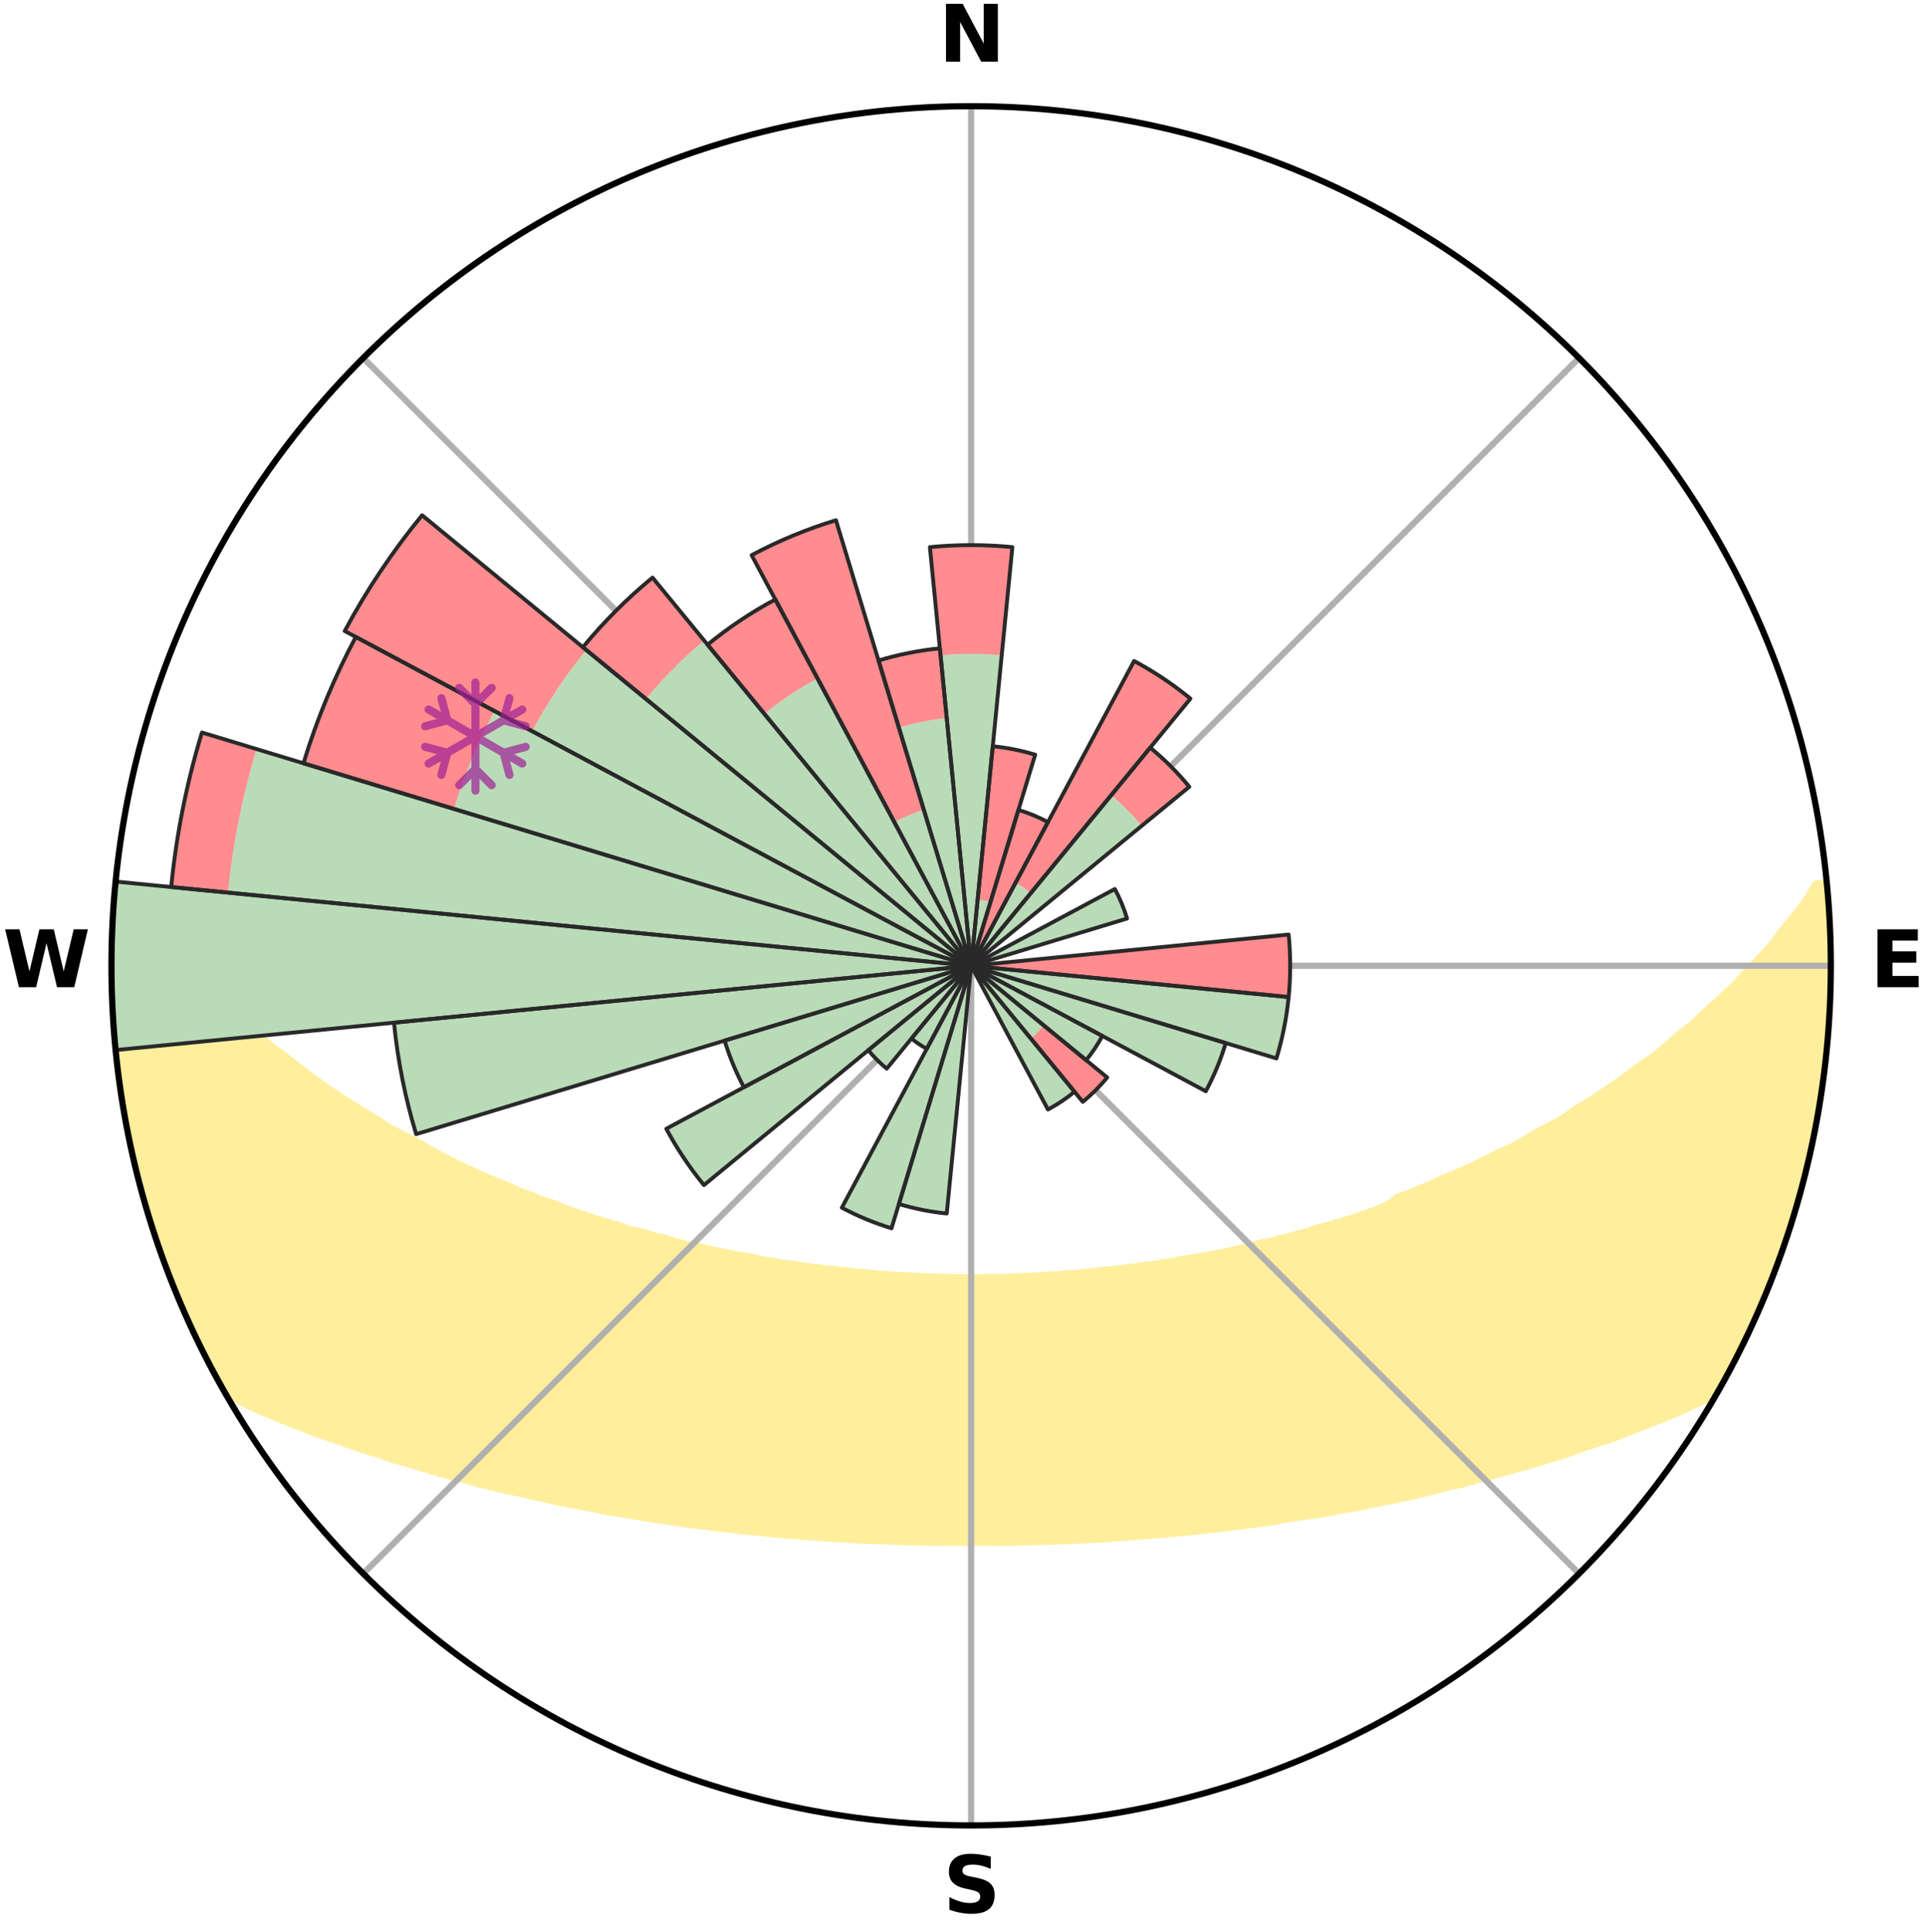 <?xml version="1.0" encoding="utf-8" standalone="no"?>
<!DOCTYPE svg PUBLIC "-//W3C//DTD SVG 1.1//EN"
  "http://www.w3.org/Graphics/SVG/1.1/DTD/svg11.dtd">
<svg xmlns:xlink="http://www.w3.org/1999/xlink" width="248.41pt" height="249.158pt" viewBox="0 0 248.41 249.158" xmlns="http://www.w3.org/2000/svg" version="1.1">
 <title>Ski Rose for 湯沢中里スキーリゾート, Yuzawa Nakazato Ski Resort</title>
 <defs>
  <style type="text/css">*{stroke-linejoin: round; stroke-linecap: butt}</style>
 </defs>
 <g id="figure_1">
  <g id="patch_1">
   <path d="M 0 249.158 
L 248.41 249.158 
L 248.41 0 
L 0 0 
z
" style="fill: #ffffff"/>
  </g>
  <g id="axes_1">
   <g id="patch_2">
    <path d="M 236.135 124.579 
C 236.135 110.018 233.267 95.599 227.695 82.147 
C 222.122 68.695 213.955 56.471 203.659 46.175 
C 193.363 35.879 181.139 27.711 167.687 22.139 
C 154.235 16.567 139.815 13.699 125.255 13.699 
C 110.694 13.699 96.275 16.567 82.823 22.139 
C 69.371 27.711 57.147 35.879 46.851 46.175 
C 36.555 56.471 28.387 68.695 22.815 82.147 
C 17.243 95.599 14.375 110.018 14.375 124.579 
C 14.375 139.14 17.243 153.559 22.815 167.011 
C 28.387 180.463 36.555 192.687 46.851 202.983 
C 57.147 213.279 69.371 221.447 82.823 227.019 
C 96.275 232.591 110.694 235.459 125.255 235.459 
C 139.815 235.459 154.235 232.591 167.687 227.019 
C 181.139 221.447 193.363 213.279 203.659 202.983 
C 213.955 192.687 222.122 180.463 227.695 167.011 
C 233.267 153.559 236.135 139.14 236.135 124.579 
M 125.255 124.579 
C 125.255 124.579 125.255 124.579 125.255 124.579 
C 125.255 124.579 125.255 124.579 125.255 124.579 
C 125.255 124.579 125.255 124.579 125.255 124.579 
C 125.255 124.579 125.255 124.579 125.255 124.579 
C 125.255 124.579 125.255 124.579 125.255 124.579 
C 125.255 124.579 125.255 124.579 125.255 124.579 
C 125.255 124.579 125.255 124.579 125.255 124.579 
C 125.255 124.579 125.255 124.579 125.255 124.579 
C 125.255 124.579 125.255 124.579 125.255 124.579 
C 125.255 124.579 125.255 124.579 125.255 124.579 
C 125.255 124.579 125.255 124.579 125.255 124.579 
C 125.255 124.579 125.255 124.579 125.255 124.579 
C 125.255 124.579 125.255 124.579 125.255 124.579 
C 125.255 124.579 125.255 124.579 125.255 124.579 
C 125.255 124.579 125.255 124.579 125.255 124.579 
C 125.255 124.579 125.255 124.579 125.255 124.579 
z
" style="fill: #ffffff"/>
   </g>
   <g id="PolyCollection_1">
    <defs>
     <path id="m02bd94a9e6" d="M 235.579 -135.202 
L 234.204 -135.07 
L 233.017 -133.06 
L 231.512 -131.078 
L 229.939 -129.15 
L 228.555 -127.284 
L 226.887 -125.466 
L 225.181 -123.707 
L 223.685 -122.002 
L 221.915 -120.359 
L 220.117 -118.777 
L 218.538 -117.238 
L 216.693 -115.775 
L 215.07 -114.346 
L 213.428 -112.971 
L 211.528 -111.685 
L 209.854 -110.422 
L 208.167 -109.212 
L 206.468 -108.056 
L 204.76 -106.953 
L 203.044 -105.904 
L 201.552 -104.847 
L 199.823 -103.899 
L 198.092 -103.004 
L 196.585 -102.089 
L 195.073 -101.218 
L 193.341 -100.469 
L 191.829 -99.688 
L 190.318 -98.95 
L 188.809 -98.254 
L 187.303 -97.6 
L 185.803 -96.986 
L 184.508 -96.317 
L 183.019 -95.779 
L 181.731 -95.18 
L 180.257 -94.716 
L 179.353 -93.972 
L 178.242 -93.367 
L 176.971 -92.887 
L 175.708 -92.437 
L 174.452 -92.016 
L 173.205 -91.624 
L 171.967 -91.259 
L 170.74 -90.922 
L 169.525 -90.61 
L 168.471 -90.203 
L 167.276 -89.939 
L 166.236 -89.578 
L 165.065 -89.358 
L 164.041 -89.038 
L 162.895 -88.86 
L 161.889 -88.579 
L 160.891 -88.316 
L 159.901 -88.07 
L 158.919 -87.841 
L 157.946 -87.628 
L 156.982 -87.431 
L 156.028 -87.248 
L 155.083 -87.079 
L 154.149 -86.924 
L 153.224 -86.781 
L 152.31 -86.649 
L 151.485 -86.414 
L 150.587 -86.306 
L 149.701 -86.207 
L 148.892 -86.008 
L 148.022 -85.928 
L 147.164 -85.855 
L 146.372 -85.687 
L 145.531 -85.63 
L 144.749 -85.48 
L 143.925 -85.436 
L 143.154 -85.304 
L 142.347 -85.27 
L 141.586 -85.153 
L 140.828 -85.045 
L 140.043 -85.025 
L 139.295 -84.93 
L 138.551 -84.842 
L 137.787 -84.832 
L 137.051 -84.755 
L 136.319 -84.685 
L 135.574 -84.68 
L 134.848 -84.619 
L 134.126 -84.563 
L 133.406 -84.514 
L 132.689 -84.47 
L 131.967 -84.47 
L 131.255 -84.433 
L 130.544 -84.4 
L 129.836 -84.373 
L 129.128 -84.35 
L 128.421 -84.35 
L 127.716 -84.332 
L 127.013 -84.319 
L 126.309 -84.31 
L 125.606 -84.305 
L 124.903 -84.306 
L 124.2 -84.314 
L 123.497 -84.317 
L 122.793 -84.33 
L 122.089 -84.347 
L 121.383 -84.369 
L 120.676 -84.395 
L 119.969 -84.426 
L 119.254 -84.428 
L 118.542 -84.465 
L 117.828 -84.507 
L 117.112 -84.554 
L 116.382 -84.556 
L 115.659 -84.611 
L 114.934 -84.671 
L 114.206 -84.738 
L 113.455 -84.745 
L 112.719 -84.821 
L 111.98 -84.905 
L 111.237 -84.995 
L 110.462 -85.013 
L 109.71 -85.116 
L 108.954 -85.226 
L 108.157 -85.257 
L 107.392 -85.382 
L 106.578 -85.422 
L 105.802 -85.564 
L 104.972 -85.615 
L 104.186 -85.774 
L 103.337 -85.84 
L 102.541 -86.019 
L 101.676 -86.101 
L 100.799 -86.191 
L 99.986 -86.402 
L 99.093 -86.513 
L 98.188 -86.633 
L 97.36 -86.881 
L 96.439 -87.026 
L 95.508 -87.182 
L 94.567 -87.352 
L 93.617 -87.535 
L 92.657 -87.734 
L 91.688 -87.947 
L 90.71 -88.176 
L 89.723 -88.422 
L 88.605 -88.563 
L 87.598 -88.844 
L 86.585 -89.145 
L 85.565 -89.464 
L 84.397 -89.683 
L 83.361 -90.044 
L 82.17 -90.308 
L 80.966 -90.595 
L 79.909 -91.025 
L 78.686 -91.362 
L 77.452 -91.725 
L 76.209 -92.116 
L 74.957 -92.536 
L 73.697 -92.984 
L 72.43 -93.463 
L 71.157 -93.972 
L 69.689 -94.41 
L 68.404 -94.984 
L 66.919 -95.494 
L 65.625 -96.137 
L 64.127 -96.721 
L 62.623 -97.346 
L 61.114 -98.011 
L 59.602 -98.718 
L 58.089 -99.467 
L 56.574 -100.258 
L 55.061 -101.092 
L 53.55 -101.971 
L 51.817 -102.826 
L 50.085 -103.733 
L 48.586 -104.751 
L 46.863 -105.759 
L 45.146 -106.819 
L 43.438 -107.933 
L 41.739 -109.1 
L 40.052 -110.321 
L 38.379 -111.595 
L 36.721 -112.923 
L 34.839 -114.277 
L 33.217 -115.717 
L 31.617 -117.21 
L 29.797 -118.741 
L 28.246 -120.344 
L 26.479 -121.993 
L 24.742 -123.702 
L 23.283 -125.469 
L 21.62 -127.293 
L 20.002 -129.174 
L 18.676 -131.098 
L 17.183 -133.085 
L 15.796 -135.119 
L 14.957 -135.2 
L 14.957 -135.2 
L 14.839 -133.269 
L 14.754 -131.338 
L 14.495 -129.415 
L 14.475 -127.48 
L 14.488 -125.546 
L 14.533 -123.613 
L 14.423 -121.677 
L 14.51 -119.744 
L 14.649 -117.814 
L 14.819 -115.888 
L 15.018 -113.964 
L 15.247 -112.045 
L 15.505 -110.13 
L 15.595 -108.19 
L 15.909 -106.281 
L 16.252 -104.377 
L 16.624 -102.478 
L 17.023 -100.585 
L 17.45 -98.697 
L 17.907 -96.817 
L 18.577 -94.995 
L 19.088 -93.131 
L 19.616 -91.271 
L 20.185 -89.423 
L 20.769 -87.579 
L 21.398 -85.749 
L 22.221 -83.993 
L 22.896 -82.181 
L 23.606 -80.381 
L 24.367 -78.602 
L 25.309 -76.907 
L 26.146 -75.165 
L 26.909 -73.384 
L 27.815 -71.674 
L 28.755 -69.982 
L 30.401 -68.706 
L 32.444 -67.705 
L 34.529 -66.78 
L 36.626 -65.917 
L 38.731 -65.113 
L 40.751 -64.303 
L 42.843 -63.598 
L 44.849 -62.881 
L 46.844 -62.208 
L 48.827 -61.577 
L 50.728 -60.927 
L 52.685 -60.375 
L 54.557 -59.797 
L 56.42 -59.257 
L 58.266 -58.749 
L 60.1 -58.277 
L 61.858 -57.773 
L 63.659 -57.359 
L 65.391 -56.915 
L 67.162 -56.562 
L 68.864 -56.172 
L 70.552 -55.808 
L 72.178 -55.407 
L 73.837 -55.092 
L 75.481 -54.799 
L 77.071 -54.471 
L 78.646 -54.161 
L 80.246 -53.93 
L 81.797 -53.662 
L 83.333 -53.41 
L 84.858 -53.178 
L 86.369 -52.96 
L 87.841 -52.708 
L 89.33 -52.524 
L 90.804 -52.351 
L 92.245 -52.145 
L 93.697 -52.002 
L 95.118 -51.823 
L 96.53 -51.658 
L 97.948 -51.544 
L 99.342 -51.402 
L 100.726 -51.271 
L 102.103 -51.151 
L 103.472 -51.041 
L 104.833 -50.94 
L 106.187 -50.848 
L 107.533 -50.764 
L 108.874 -50.689 
L 110.203 -50.598 
L 111.532 -50.539 
L 112.856 -50.486 
L 114.175 -50.44 
L 115.486 -50.381 
L 116.797 -50.348 
L 118.105 -50.321 
L 119.408 -50.291 
L 120.71 -50.276 
L 122.01 -50.258 
L 123.309 -50.254 
L 124.606 -50.256 
L 125.903 -50.254 
L 127.201 -50.258 
L 128.5 -50.261 
L 129.799 -50.276 
L 131.101 -50.292 
L 132.406 -50.312 
L 133.712 -50.355 
L 135.022 -50.388 
L 136.337 -50.426 
L 137.653 -50.49 
L 138.977 -50.543 
L 140.305 -50.603 
L 141.64 -50.67 
L 142.981 -50.744 
L 144.32 -50.858 
L 145.674 -50.951 
L 147.034 -51.052 
L 148.403 -51.163 
L 149.779 -51.284 
L 151.164 -51.415 
L 152.572 -51.515 
L 153.975 -51.668 
L 155.387 -51.834 
L 156.827 -51.969 
L 158.258 -52.16 
L 159.722 -52.316 
L 161.174 -52.537 
L 162.66 -52.724 
L 164.161 -52.923 
L 165.644 -53.192 
L 167.167 -53.427 
L 168.704 -53.676 
L 170.289 -53.89 
L 171.852 -54.179 
L 173.428 -54.486 
L 175.058 -54.757 
L 176.659 -55.11 
L 178.318 -55.426 
L 179.992 -55.765 
L 181.682 -56.128 
L 183.385 -56.517 
L 185.103 -56.934 
L 186.833 -57.378 
L 188.636 -57.789 
L 190.394 -58.293 
L 192.225 -58.768 
L 194.072 -59.274 
L 195.932 -59.815 
L 197.875 -60.33 
L 199.763 -60.943 
L 201.734 -61.534 
L 203.643 -62.226 
L 205.638 -62.899 
L 207.723 -63.556 
L 209.737 -64.318 
L 211.756 -65.128 
L 213.859 -65.933 
L 215.959 -66.794 
L 218.041 -67.72 
L 220.088 -68.718 
L 221.758 -69.98 
L 222.685 -71.679 
L 223.557 -73.406 
L 224.474 -75.11 
L 225.32 -76.851 
L 226.149 -78.599 
L 226.896 -80.384 
L 227.654 -82.164 
L 228.37 -83.961 
L 229.094 -85.755 
L 229.648 -87.611 
L 230.289 -89.435 
L 230.88 -91.276 
L 231.422 -93.131 
L 232.082 -94.953 
L 232.521 -96.838 
L 233.065 -98.696 
L 233.453 -100.592 
L 233.894 -102.476 
L 234.277 -104.373 
L 234.545 -106.29 
L 234.907 -108.191 
L 235.147 -110.112 
L 235.421 -112.027 
L 235.537 -113.96 
L 235.734 -115.884 
L 235.892 -117.812 
L 236.011 -119.743 
L 236.092 -121.677 
L 236.037 -123.612 
L 236.045 -125.546 
L 236.018 -127.479 
L 235.957 -129.412 
L 235.863 -131.344 
L 235.737 -133.274 
L 235.579 -135.202 
z
" style="stroke: #ffee9c"/>
    </defs>
    <g clip-path="url(#pfe7456536e)">
     <use xlink:href="#m02bd94a9e6" x="0" y="249.158" style="fill: #ffee9c; stroke: #ffee9c"/>
    </g>
   </g>
   <g id="matplotlib.axis_1">
    <g id="xtick_1">
     <g id="line2d_1">
      <path d="M 125.255 124.579 
L 125.255 13.699 
" clip-path="url(#pfe7456536e)" style="fill: none; stroke: #b0b0b0; stroke-width: 0.8; stroke-linecap: square"/>
     </g>
     <g id="text_1">
      <!-- N -->
      <g transform="translate(121.07 7.958) scale(0.1 -0.1)">
       <defs>
        <path id="DejaVuSans-Bold-4e" d="M 588 4666 
L 1931 4666 
L 3628 1466 
L 3628 4666 
L 4769 4666 
L 4769 0 
L 3425 0 
L 1728 3200 
L 1728 0 
L 588 0 
L 588 4666 
z
" transform="scale(0.016)"/>
       </defs>
       <use xlink:href="#DejaVuSans-Bold-4e"/>
      </g>
     </g>
    </g>
    <g id="xtick_2">
     <g id="line2d_2">
      <path d="M 125.255 124.579 
L 203.659 46.175 
" clip-path="url(#pfe7456536e)" style="fill: none; stroke: #b0b0b0; stroke-width: 0.8; stroke-linecap: square"/>
     </g>
    </g>
    <g id="xtick_3">
     <g id="line2d_3">
      <path d="M 125.255 124.579 
L 236.135 124.579 
" clip-path="url(#pfe7456536e)" style="fill: none; stroke: #b0b0b0; stroke-width: 0.8; stroke-linecap: square"/>
     </g>
     <g id="text_2">
      <!-- E -->
      <g transform="translate(241.219 127.338) scale(0.1 -0.1)">
       <defs>
        <path id="DejaVuSans-Bold-45" d="M 588 4666 
L 3834 4666 
L 3834 3756 
L 1791 3756 
L 1791 2888 
L 3713 2888 
L 3713 1978 
L 1791 1978 
L 1791 909 
L 3903 909 
L 3903 0 
L 588 0 
L 588 4666 
z
" transform="scale(0.016)"/>
       </defs>
       <use xlink:href="#DejaVuSans-Bold-45"/>
      </g>
     </g>
    </g>
    <g id="xtick_4">
     <g id="line2d_4">
      <path d="M 125.255 124.579 
L 203.659 202.983 
" clip-path="url(#pfe7456536e)" style="fill: none; stroke: #b0b0b0; stroke-width: 0.8; stroke-linecap: square"/>
     </g>
    </g>
    <g id="xtick_5">
     <g id="line2d_5">
      <path d="M 125.255 124.579 
L 125.255 235.459 
" clip-path="url(#pfe7456536e)" style="fill: none; stroke: #b0b0b0; stroke-width: 0.8; stroke-linecap: square"/>
     </g>
     <g id="text_3">
      <!-- S -->
      <g transform="translate(121.654 246.718) scale(0.1 -0.1)">
       <defs>
        <path id="DejaVuSans-Bold-53" d="M 3834 4519 
L 3834 3531 
Q 3450 3703 3084 3790 
Q 2719 3878 2394 3878 
Q 1963 3878 1756 3759 
Q 1550 3641 1550 3391 
Q 1550 3203 1689 3098 
Q 1828 2994 2194 2919 
L 2706 2816 
Q 3484 2659 3812 2340 
Q 4141 2022 4141 1434 
Q 4141 663 3683 286 
Q 3225 -91 2284 -91 
Q 1841 -91 1394 -6 
Q 947 78 500 244 
L 500 1259 
Q 947 1022 1364 901 
Q 1781 781 2169 781 
Q 2563 781 2772 912 
Q 2981 1044 2981 1288 
Q 2981 1506 2839 1625 
Q 2697 1744 2272 1838 
L 1806 1941 
Q 1106 2091 782 2419 
Q 459 2747 459 3303 
Q 459 4000 909 4375 
Q 1359 4750 2203 4750 
Q 2588 4750 2994 4692 
Q 3400 4634 3834 4519 
z
" transform="scale(0.016)"/>
       </defs>
       <use xlink:href="#DejaVuSans-Bold-53"/>
      </g>
     </g>
    </g>
    <g id="xtick_6">
     <g id="line2d_6">
      <path d="M 125.255 124.579 
L 46.851 202.983 
" clip-path="url(#pfe7456536e)" style="fill: none; stroke: #b0b0b0; stroke-width: 0.8; stroke-linecap: square"/>
     </g>
    </g>
    <g id="xtick_7">
     <g id="line2d_7">
      <path d="M 125.255 124.579 
L 14.375 124.579 
" clip-path="url(#pfe7456536e)" style="fill: none; stroke: #b0b0b0; stroke-width: 0.8; stroke-linecap: square"/>
     </g>
     <g id="text_4">
      <!-- W -->
      <g transform="translate(0.36 127.338) scale(0.1 -0.1)">
       <defs>
        <path id="DejaVuSans-Bold-57" d="M 191 4666 
L 1344 4666 
L 2150 1275 
L 2950 4666 
L 4109 4666 
L 4909 1275 
L 5716 4666 
L 6859 4666 
L 5759 0 
L 4372 0 
L 3525 3547 
L 2688 0 
L 1300 0 
L 191 4666 
z
" transform="scale(0.016)"/>
       </defs>
       <use xlink:href="#DejaVuSans-Bold-57"/>
      </g>
     </g>
    </g>
    <g id="xtick_8">
     <g id="line2d_8">
      <path d="M 125.255 124.579 
L 46.851 46.175 
" clip-path="url(#pfe7456536e)" style="fill: none; stroke: #b0b0b0; stroke-width: 0.8; stroke-linecap: square"/>
     </g>
    </g>
   </g>
   <g id="matplotlib.axis_2"/>
   <g id="patch_3">
    <path d="M 125.255 124.579 
C 125.255 124.579 125.255 124.579 125.255 124.579 
C 125.255 124.579 125.255 124.579 125.255 124.579 
L 125.255 124.579 
C 125.255 124.579 125.255 124.579 125.255 124.579 
C 125.255 124.579 125.255 124.579 125.255 124.579 
z
" clip-path="url(#pfe7456536e)" style="fill: #d9d9d9"/>
   </g>
   <g id="patch_4">
    <path d="M 125.255 124.579 
C 125.255 124.579 125.255 124.579 125.255 124.579 
C 125.255 124.579 125.255 124.579 125.255 124.579 
L 125.255 124.579 
C 125.255 124.579 125.255 124.579 125.255 124.579 
C 125.255 124.579 125.255 124.579 125.255 124.579 
z
" clip-path="url(#pfe7456536e)" style="fill: #d9d9d9"/>
   </g>
   <g id="patch_5">
    <path d="M 125.255 124.579 
C 125.255 124.579 125.255 124.579 125.255 124.579 
C 125.255 124.579 125.255 124.579 125.255 124.579 
L 125.255 124.579 
C 125.255 124.579 125.255 124.579 125.255 124.579 
C 125.255 124.579 125.255 124.579 125.255 124.579 
z
" clip-path="url(#pfe7456536e)" style="fill: #d9d9d9"/>
   </g>
   <g id="patch_6">
    <path d="M 125.255 124.579 
C 125.255 124.579 125.255 124.579 125.255 124.579 
C 125.255 124.579 125.255 124.579 125.255 124.579 
L 125.255 124.579 
C 125.255 124.579 125.255 124.579 125.255 124.579 
C 125.255 124.579 125.255 124.579 125.255 124.579 
z
" clip-path="url(#pfe7456536e)" style="fill: #d9d9d9"/>
   </g>
   <g id="patch_7">
    <path d="M 125.255 124.579 
C 125.255 124.579 125.255 124.579 125.255 124.579 
C 125.255 124.579 125.255 124.579 125.255 124.579 
L 125.255 124.579 
C 125.255 124.579 125.255 124.579 125.255 124.579 
C 125.255 124.579 125.255 124.579 125.255 124.579 
z
" clip-path="url(#pfe7456536e)" style="fill: #d9d9d9"/>
   </g>
   <g id="patch_8">
    <path d="M 125.255 124.579 
C 125.255 124.579 125.255 124.579 125.255 124.579 
C 125.255 124.579 125.255 124.579 125.255 124.579 
L 125.255 124.579 
C 125.255 124.579 125.255 124.579 125.255 124.579 
C 125.255 124.579 125.255 124.579 125.255 124.579 
z
" clip-path="url(#pfe7456536e)" style="fill: #d9d9d9"/>
   </g>
   <g id="patch_9">
    <path d="M 125.255 124.579 
C 125.255 124.579 125.255 124.579 125.255 124.579 
C 125.255 124.579 125.255 124.579 125.255 124.579 
L 125.255 124.579 
C 125.255 124.579 125.255 124.579 125.255 124.579 
C 125.255 124.579 125.255 124.579 125.255 124.579 
z
" clip-path="url(#pfe7456536e)" style="fill: #d9d9d9"/>
   </g>
   <g id="patch_10">
    <path d="M 125.255 124.579 
C 125.255 124.579 125.255 124.579 125.255 124.579 
C 125.255 124.579 125.255 124.579 125.255 124.579 
L 125.255 124.579 
C 125.255 124.579 125.255 124.579 125.255 124.579 
C 125.255 124.579 125.255 124.579 125.255 124.579 
z
" clip-path="url(#pfe7456536e)" style="fill: #d9d9d9"/>
   </g>
   <g id="patch_11">
    <path d="M 125.255 124.579 
C 125.255 124.579 125.255 124.579 125.255 124.579 
C 125.255 124.579 125.255 124.579 125.255 124.579 
L 125.255 124.579 
C 125.255 124.579 125.255 124.579 125.255 124.579 
C 125.255 124.579 125.255 124.579 125.255 124.579 
z
" clip-path="url(#pfe7456536e)" style="fill: #d9d9d9"/>
   </g>
   <g id="patch_12">
    <path d="M 125.255 124.579 
C 125.255 124.579 125.255 124.579 125.255 124.579 
C 125.255 124.579 125.255 124.579 125.255 124.579 
L 125.255 124.579 
C 125.255 124.579 125.255 124.579 125.255 124.579 
C 125.255 124.579 125.255 124.579 125.255 124.579 
z
" clip-path="url(#pfe7456536e)" style="fill: #d9d9d9"/>
   </g>
   <g id="patch_13">
    <path d="M 125.255 124.579 
C 125.255 124.579 125.255 124.579 125.255 124.579 
C 125.255 124.579 125.255 124.579 125.255 124.579 
L 125.255 124.579 
C 125.255 124.579 125.255 124.579 125.255 124.579 
C 125.255 124.579 125.255 124.579 125.255 124.579 
z
" clip-path="url(#pfe7456536e)" style="fill: #d9d9d9"/>
   </g>
   <g id="patch_14">
    <path d="M 125.255 124.579 
C 125.255 124.579 125.255 124.579 125.255 124.579 
C 125.255 124.579 125.255 124.579 125.255 124.579 
L 125.255 124.579 
C 125.255 124.579 125.255 124.579 125.255 124.579 
C 125.255 124.579 125.255 124.579 125.255 124.579 
z
" clip-path="url(#pfe7456536e)" style="fill: #d9d9d9"/>
   </g>
   <g id="patch_15">
    <path d="M 125.255 124.579 
C 125.255 124.579 125.255 124.579 125.255 124.579 
C 125.255 124.579 125.255 124.579 125.255 124.579 
L 125.255 124.579 
C 125.255 124.579 125.255 124.579 125.255 124.579 
C 125.255 124.579 125.255 124.579 125.255 124.579 
z
" clip-path="url(#pfe7456536e)" style="fill: #d9d9d9"/>
   </g>
   <g id="patch_16">
    <path d="M 125.255 124.579 
C 125.255 124.579 125.255 124.579 125.255 124.579 
C 125.255 124.579 125.255 124.579 125.255 124.579 
L 125.255 124.579 
C 125.255 124.579 125.255 124.579 125.255 124.579 
C 125.255 124.579 125.255 124.579 125.255 124.579 
z
" clip-path="url(#pfe7456536e)" style="fill: #d9d9d9"/>
   </g>
   <g id="patch_17">
    <path d="M 125.255 124.579 
C 125.255 124.579 125.255 124.579 125.255 124.579 
C 125.255 124.579 125.255 124.579 125.255 124.579 
L 125.255 124.579 
C 125.255 124.579 125.255 124.579 125.255 124.579 
C 125.255 124.579 125.255 124.579 125.255 124.579 
z
" clip-path="url(#pfe7456536e)" style="fill: #d9d9d9"/>
   </g>
   <g id="patch_18">
    <path d="M 125.255 124.579 
C 125.255 124.579 125.255 124.579 125.255 124.579 
C 125.255 124.579 125.255 124.579 125.255 124.579 
L 125.255 124.579 
C 125.255 124.579 125.255 124.579 125.255 124.579 
C 125.255 124.579 125.255 124.579 125.255 124.579 
z
" clip-path="url(#pfe7456536e)" style="fill: #d9d9d9"/>
   </g>
   <g id="patch_19">
    <path d="M 125.255 124.579 
C 125.255 124.579 125.255 124.579 125.255 124.579 
C 125.255 124.579 125.255 124.579 125.255 124.579 
L 125.255 124.579 
C 125.255 124.579 125.255 124.579 125.255 124.579 
C 125.255 124.579 125.255 124.579 125.255 124.579 
z
" clip-path="url(#pfe7456536e)" style="fill: #d9d9d9"/>
   </g>
   <g id="patch_20">
    <path d="M 125.255 124.579 
C 125.255 124.579 125.255 124.579 125.255 124.579 
C 125.255 124.579 125.255 124.579 125.255 124.579 
L 125.255 124.579 
C 125.255 124.579 125.255 124.579 125.255 124.579 
C 125.255 124.579 125.255 124.579 125.255 124.579 
z
" clip-path="url(#pfe7456536e)" style="fill: #d9d9d9"/>
   </g>
   <g id="patch_21">
    <path d="M 125.255 124.579 
C 125.255 124.579 125.255 124.579 125.255 124.579 
C 125.255 124.579 125.255 124.579 125.255 124.579 
L 125.255 124.579 
C 125.255 124.579 125.255 124.579 125.255 124.579 
C 125.255 124.579 125.255 124.579 125.255 124.579 
z
" clip-path="url(#pfe7456536e)" style="fill: #d9d9d9"/>
   </g>
   <g id="patch_22">
    <path d="M 125.255 124.579 
C 125.255 124.579 125.255 124.579 125.255 124.579 
C 125.255 124.579 125.255 124.579 125.255 124.579 
L 125.255 124.579 
C 125.255 124.579 125.255 124.579 125.255 124.579 
C 125.255 124.579 125.255 124.579 125.255 124.579 
z
" clip-path="url(#pfe7456536e)" style="fill: #d9d9d9"/>
   </g>
   <g id="patch_23">
    <path d="M 125.255 124.579 
C 125.255 124.579 125.255 124.579 125.255 124.579 
C 125.255 124.579 125.255 124.579 125.255 124.579 
L 125.255 124.579 
C 125.255 124.579 125.255 124.579 125.255 124.579 
C 125.255 124.579 125.255 124.579 125.255 124.579 
z
" clip-path="url(#pfe7456536e)" style="fill: #d9d9d9"/>
   </g>
   <g id="patch_24">
    <path d="M 125.255 124.579 
C 125.255 124.579 125.255 124.579 125.255 124.579 
C 125.255 124.579 125.255 124.579 125.255 124.579 
L 125.255 124.579 
C 125.255 124.579 125.255 124.579 125.255 124.579 
C 125.255 124.579 125.255 124.579 125.255 124.579 
z
" clip-path="url(#pfe7456536e)" style="fill: #d9d9d9"/>
   </g>
   <g id="patch_25">
    <path d="M 125.255 124.579 
C 125.255 124.579 125.255 124.579 125.255 124.579 
C 125.255 124.579 125.255 124.579 125.255 124.579 
L 125.255 124.579 
C 125.255 124.579 125.255 124.579 125.255 124.579 
C 125.255 124.579 125.255 124.579 125.255 124.579 
z
" clip-path="url(#pfe7456536e)" style="fill: #d9d9d9"/>
   </g>
   <g id="patch_26">
    <path d="M 125.255 124.579 
C 125.255 124.579 125.255 124.579 125.255 124.579 
C 125.255 124.579 125.255 124.579 125.255 124.579 
L 125.255 124.579 
C 125.255 124.579 125.255 124.579 125.255 124.579 
C 125.255 124.579 125.255 124.579 125.255 124.579 
z
" clip-path="url(#pfe7456536e)" style="fill: #d9d9d9"/>
   </g>
   <g id="patch_27">
    <path d="M 125.255 124.579 
C 125.255 124.579 125.255 124.579 125.255 124.579 
C 125.255 124.579 125.255 124.579 125.255 124.579 
L 125.255 124.579 
C 125.255 124.579 125.255 124.579 125.255 124.579 
C 125.255 124.579 125.255 124.579 125.255 124.579 
z
" clip-path="url(#pfe7456536e)" style="fill: #d9d9d9"/>
   </g>
   <g id="patch_28">
    <path d="M 125.255 124.579 
C 125.255 124.579 125.255 124.579 125.255 124.579 
C 125.255 124.579 125.255 124.579 125.255 124.579 
L 125.255 124.579 
C 125.255 124.579 125.255 124.579 125.255 124.579 
C 125.255 124.579 125.255 124.579 125.255 124.579 
z
" clip-path="url(#pfe7456536e)" style="fill: #d9d9d9"/>
   </g>
   <g id="patch_29">
    <path d="M 125.255 124.579 
C 125.255 124.579 125.255 124.579 125.255 124.579 
C 125.255 124.579 125.255 124.579 125.255 124.579 
L 125.255 124.579 
C 125.255 124.579 125.255 124.579 125.255 124.579 
C 125.255 124.579 125.255 124.579 125.255 124.579 
z
" clip-path="url(#pfe7456536e)" style="fill: #d9d9d9"/>
   </g>
   <g id="patch_30">
    <path d="M 125.255 124.579 
C 125.255 124.579 125.255 124.579 125.255 124.579 
C 125.255 124.579 125.255 124.579 125.255 124.579 
L 125.255 124.579 
C 125.255 124.579 125.255 124.579 125.255 124.579 
C 125.255 124.579 125.255 124.579 125.255 124.579 
z
" clip-path="url(#pfe7456536e)" style="fill: #d9d9d9"/>
   </g>
   <g id="patch_31">
    <path d="M 125.255 124.579 
C 125.255 124.579 125.255 124.579 125.255 124.579 
C 125.255 124.579 125.255 124.579 125.255 124.579 
L 125.255 124.579 
C 125.255 124.579 125.255 124.579 125.255 124.579 
C 125.255 124.579 125.255 124.579 125.255 124.579 
z
" clip-path="url(#pfe7456536e)" style="fill: #d9d9d9"/>
   </g>
   <g id="patch_32">
    <path d="M 125.255 124.579 
C 125.255 124.579 125.255 124.579 125.255 124.579 
C 125.255 124.579 125.255 124.579 125.255 124.579 
L 125.255 124.579 
C 125.255 124.579 125.255 124.579 125.255 124.579 
C 125.255 124.579 125.255 124.579 125.255 124.579 
z
" clip-path="url(#pfe7456536e)" style="fill: #d9d9d9"/>
   </g>
   <g id="patch_33">
    <path d="M 125.255 124.579 
C 125.255 124.579 125.255 124.579 125.255 124.579 
C 125.255 124.579 125.255 124.579 125.255 124.579 
L 125.255 124.579 
C 125.255 124.579 125.255 124.579 125.255 124.579 
C 125.255 124.579 125.255 124.579 125.255 124.579 
z
" clip-path="url(#pfe7456536e)" style="fill: #d9d9d9"/>
   </g>
   <g id="patch_34">
    <path d="M 125.255 124.579 
C 125.255 124.579 125.255 124.579 125.255 124.579 
C 125.255 124.579 125.255 124.579 125.255 124.579 
L 125.255 124.579 
C 125.255 124.579 125.255 124.579 125.255 124.579 
C 125.255 124.579 125.255 124.579 125.255 124.579 
z
" clip-path="url(#pfe7456536e)" style="fill: #d9d9d9"/>
   </g>
   <g id="patch_35">
    <path d="M 125.255 124.579 
C 125.255 124.579 125.255 124.579 125.255 124.579 
C 125.255 124.579 125.255 124.579 125.255 124.579 
L 129.199 84.528 
C 127.889 84.399 126.572 84.335 125.255 84.335 
C 123.938 84.335 122.621 84.399 121.31 84.528 
z
" clip-path="url(#pfe7456536e)" style="fill: #badbb8"/>
   </g>
   <g id="patch_36">
    <path d="M 125.255 124.579 
C 125.255 124.579 125.255 124.579 125.255 124.579 
C 125.255 124.579 125.255 124.579 125.255 124.579 
L 127.746 116.368 
C 127.477 116.287 127.204 116.219 126.929 116.164 
C 126.653 116.109 126.375 116.068 126.096 116.04 
z
" clip-path="url(#pfe7456536e)" style="fill: #badbb8"/>
   </g>
   <g id="patch_37">
    <path d="M 125.255 124.579 
C 125.255 124.579 125.255 124.579 125.255 124.579 
C 125.255 124.579 125.255 124.579 125.255 124.579 
L 125.255 124.579 
C 125.255 124.579 125.255 124.579 125.255 124.579 
C 125.255 124.579 125.255 124.579 125.255 124.579 
z
" clip-path="url(#pfe7456536e)" style="fill: #badbb8"/>
   </g>
   <g id="patch_38">
    <path d="M 125.255 124.579 
C 125.255 124.579 125.255 124.579 125.255 124.579 
C 125.255 124.579 125.255 124.579 125.255 124.579 
L 132.953 115.199 
C 132.646 114.947 132.326 114.711 131.996 114.49 
C 131.666 114.269 131.325 114.065 130.975 113.878 
z
" clip-path="url(#pfe7456536e)" style="fill: #badbb8"/>
   </g>
   <g id="patch_39">
    <path d="M 125.255 124.579 
C 125.255 124.579 125.255 124.579 125.255 124.579 
C 125.255 124.579 125.255 124.579 125.255 124.579 
L 147.253 106.526 
C 146.662 105.806 146.036 105.115 145.377 104.457 
C 144.718 103.798 144.028 103.172 143.308 102.581 
z
" clip-path="url(#pfe7456536e)" style="fill: #badbb8"/>
   </g>
   <g id="patch_40">
    <path d="M 125.255 124.579 
C 125.255 124.579 125.255 124.579 125.255 124.579 
C 125.255 124.579 125.255 124.579 125.255 124.579 
L 125.255 124.579 
C 125.255 124.579 125.255 124.579 125.255 124.579 
C 125.255 124.579 125.255 124.579 125.255 124.579 
z
" clip-path="url(#pfe7456536e)" style="fill: #badbb8"/>
   </g>
   <g id="patch_41">
    <path d="M 125.255 124.579 
C 125.255 124.579 125.255 124.579 125.255 124.579 
C 125.255 124.579 125.255 124.579 125.255 124.579 
L 145.367 118.478 
C 145.167 117.82 144.935 117.172 144.672 116.536 
C 144.409 115.901 144.114 115.278 143.79 114.672 
z
" clip-path="url(#pfe7456536e)" style="fill: #badbb8"/>
   </g>
   <g id="patch_42">
    <path d="M 125.255 124.579 
C 125.255 124.579 125.255 124.579 125.255 124.579 
C 125.255 124.579 125.255 124.579 125.255 124.579 
L 125.255 124.579 
C 125.255 124.579 125.255 124.579 125.255 124.579 
C 125.255 124.579 125.255 124.579 125.255 124.579 
z
" clip-path="url(#pfe7456536e)" style="fill: #badbb8"/>
   </g>
   <g id="patch_43">
    <path d="M 125.255 124.579 
C 125.255 124.579 125.255 124.579 125.255 124.579 
C 125.255 124.579 125.255 124.579 125.255 124.579 
L 125.255 124.579 
C 125.255 124.579 125.255 124.579 125.255 124.579 
C 125.255 124.579 125.255 124.579 125.255 124.579 
z
" clip-path="url(#pfe7456536e)" style="fill: #badbb8"/>
   </g>
   <g id="patch_44">
    <path d="M 125.255 124.579 
C 125.255 124.579 125.255 124.579 125.255 124.579 
C 125.255 124.579 125.255 124.579 125.255 124.579 
L 164.632 136.524 
C 165.023 135.235 165.35 133.928 165.613 132.607 
C 165.876 131.286 166.074 129.953 166.206 128.612 
z
" clip-path="url(#pfe7456536e)" style="fill: #badbb8"/>
   </g>
   <g id="patch_45">
    <path d="M 125.255 124.579 
C 125.255 124.579 125.255 124.579 125.255 124.579 
C 125.255 124.579 125.255 124.579 125.255 124.579 
L 155.523 140.758 
C 156.052 139.767 156.533 138.751 156.963 137.713 
C 157.393 136.675 157.772 135.617 158.098 134.542 
z
" clip-path="url(#pfe7456536e)" style="fill: #badbb8"/>
   </g>
   <g id="patch_46">
    <path d="M 125.255 124.579 
C 125.255 124.579 125.255 124.579 125.255 124.579 
C 125.255 124.579 125.255 124.579 125.255 124.579 
L 140.086 136.75 
C 140.484 136.265 140.858 135.76 141.207 135.238 
C 141.556 134.716 141.879 134.177 142.175 133.623 
z
" clip-path="url(#pfe7456536e)" style="fill: #badbb8"/>
   </g>
   <g id="patch_47">
    <path d="M 125.255 124.579 
C 125.255 124.579 125.255 124.579 125.255 124.579 
C 125.255 124.579 125.255 124.579 125.255 124.579 
L 132.953 133.959 
C 133.26 133.707 133.554 133.44 133.835 133.159 
C 134.116 132.878 134.383 132.584 134.635 132.277 
z
" clip-path="url(#pfe7456536e)" style="fill: #badbb8"/>
   </g>
   <g id="patch_48">
    <path d="M 125.255 124.579 
C 125.255 124.579 125.255 124.579 125.255 124.579 
C 125.255 124.579 125.255 124.579 125.255 124.579 
L 135.162 143.114 
C 135.769 142.79 136.359 142.436 136.931 142.054 
C 137.503 141.672 138.056 141.262 138.588 140.825 
z
" clip-path="url(#pfe7456536e)" style="fill: #badbb8"/>
   </g>
   <g id="patch_49">
    <path d="M 125.255 124.579 
C 125.255 124.579 125.255 124.579 125.255 124.579 
C 125.255 124.579 125.255 124.579 125.255 124.579 
L 125.255 124.579 
C 125.255 124.579 125.255 124.579 125.255 124.579 
C 125.255 124.579 125.255 124.579 125.255 124.579 
z
" clip-path="url(#pfe7456536e)" style="fill: #badbb8"/>
   </g>
   <g id="patch_50">
    <path d="M 125.255 124.579 
C 125.255 124.579 125.255 124.579 125.255 124.579 
C 125.255 124.579 125.255 124.579 125.255 124.579 
L 125.255 124.579 
C 125.255 124.579 125.255 124.579 125.255 124.579 
C 125.255 124.579 125.255 124.579 125.255 124.579 
z
" clip-path="url(#pfe7456536e)" style="fill: #badbb8"/>
   </g>
   <g id="patch_51">
    <path d="M 125.255 124.579 
C 125.255 124.579 125.255 124.579 125.255 124.579 
C 125.255 124.579 125.255 124.579 125.255 124.579 
L 125.255 124.579 
C 125.255 124.579 125.255 124.579 125.255 124.579 
C 125.255 124.579 125.255 124.579 125.255 124.579 
z
" clip-path="url(#pfe7456536e)" style="fill: #badbb8"/>
   </g>
   <g id="patch_52">
    <path d="M 125.255 124.579 
C 125.255 124.579 125.255 124.579 125.255 124.579 
C 125.255 124.579 125.255 124.579 125.255 124.579 
L 115.936 155.301 
C 116.941 155.606 117.961 155.861 118.992 156.066 
C 120.022 156.271 121.062 156.425 122.108 156.528 
z
" clip-path="url(#pfe7456536e)" style="fill: #badbb8"/>
   </g>
   <g id="patch_53">
    <path d="M 125.255 124.579 
C 125.255 124.579 125.255 124.579 125.255 124.579 
C 125.255 124.579 125.255 124.579 125.255 124.579 
L 108.578 155.779 
C 109.6 156.325 110.647 156.82 111.717 157.263 
C 112.786 157.706 113.877 158.096 114.985 158.433 
z
" clip-path="url(#pfe7456536e)" style="fill: #badbb8"/>
   </g>
   <g id="patch_54">
    <path d="M 125.255 124.579 
C 125.255 124.579 125.255 124.579 125.255 124.579 
C 125.255 124.579 125.255 124.579 125.255 124.579 
L 117.557 133.959 
C 117.864 134.211 118.183 134.448 118.513 134.668 
C 118.844 134.889 119.185 135.093 119.535 135.28 
z
" clip-path="url(#pfe7456536e)" style="fill: #badbb8"/>
   </g>
   <g id="patch_55">
    <path d="M 125.255 124.579 
C 125.255 124.579 125.255 124.579 125.255 124.579 
C 125.255 124.579 125.255 124.579 125.255 124.579 
L 111.99 135.465 
C 112.346 135.9 112.724 136.316 113.121 136.713 
C 113.518 137.11 113.934 137.488 114.368 137.844 
z
" clip-path="url(#pfe7456536e)" style="fill: #badbb8"/>
   </g>
   <g id="patch_56">
    <path d="M 125.255 124.579 
C 125.255 124.579 125.255 124.579 125.255 124.579 
C 125.255 124.579 125.255 124.579 125.255 124.579 
L 85.935 145.596 
C 86.623 146.883 87.374 148.135 88.185 149.348 
C 88.996 150.562 89.865 151.735 90.791 152.863 
z
" clip-path="url(#pfe7456536e)" style="fill: #badbb8"/>
   </g>
   <g id="patch_57">
    <path d="M 125.255 124.579 
C 125.255 124.579 125.255 124.579 125.255 124.579 
C 125.255 124.579 125.255 124.579 125.255 124.579 
L 93.455 134.225 
C 93.771 135.266 94.137 136.291 94.554 137.296 
C 94.97 138.301 95.435 139.285 95.948 140.244 
z
" clip-path="url(#pfe7456536e)" style="fill: #badbb8"/>
   </g>
   <g id="patch_58">
    <path d="M 125.255 124.579 
C 125.255 124.579 125.255 124.579 125.255 124.579 
C 125.255 124.579 125.255 124.579 125.255 124.579 
L 50.815 131.911 
C 51.055 134.347 51.414 136.771 51.892 139.172 
C 52.37 141.573 52.965 143.949 53.676 146.292 
z
" clip-path="url(#pfe7456536e)" style="fill: #badbb8"/>
   </g>
   <g id="patch_59">
    <path d="M 125.255 124.579 
C 125.255 124.579 125.255 124.579 125.255 124.579 
C 125.255 124.579 125.255 124.579 125.255 124.579 
L 14.909 113.711 
C 14.553 117.323 14.375 120.95 14.375 124.579 
C 14.375 128.208 14.553 131.835 14.909 135.447 
z
" clip-path="url(#pfe7456536e)" style="fill: #badbb8"/>
   </g>
   <g id="patch_60">
    <path d="M 125.255 124.579 
C 125.255 124.579 125.255 124.579 125.255 124.579 
C 125.255 124.579 125.255 124.579 125.255 124.579 
L 33.09 96.621 
C 32.175 99.638 31.408 102.698 30.793 105.79 
C 30.178 108.881 29.716 112.002 29.407 115.139 
z
" clip-path="url(#pfe7456536e)" style="fill: #badbb8"/>
   </g>
   <g id="patch_61">
    <path d="M 125.255 124.579 
C 125.255 124.579 125.255 124.579 125.255 124.579 
C 125.255 124.579 125.255 124.579 125.255 124.579 
L 63.78 91.72 
C 62.705 93.732 61.728 95.796 60.855 97.904 
C 59.982 100.012 59.213 102.161 58.551 104.345 
z
" clip-path="url(#pfe7456536e)" style="fill: #badbb8"/>
   </g>
   <g id="patch_62">
    <path d="M 125.255 124.579 
C 125.255 124.579 125.255 124.579 125.255 124.579 
C 125.255 124.579 125.255 124.579 125.255 124.579 
L 75.621 83.846 
C 74.288 85.471 73.035 87.16 71.868 88.907 
C 70.7 90.654 69.619 92.458 68.628 94.312 
z
" clip-path="url(#pfe7456536e)" style="fill: #badbb8"/>
   </g>
   <g id="patch_63">
    <path d="M 125.255 124.579 
C 125.255 124.579 125.255 124.579 125.255 124.579 
C 125.255 124.579 125.255 124.579 125.255 124.579 
L 90.829 82.631 
C 89.456 83.758 88.139 84.951 86.883 86.207 
C 85.627 87.463 84.434 88.78 83.307 90.153 
z
" clip-path="url(#pfe7456536e)" style="fill: #badbb8"/>
   </g>
   <g id="patch_64">
    <path d="M 125.255 124.579 
C 125.255 124.579 125.255 124.579 125.255 124.579 
C 125.255 124.579 125.255 124.579 125.255 124.579 
L 105.44 87.508 
C 104.227 88.157 103.046 88.865 101.902 89.629 
C 100.758 90.393 99.652 91.214 98.589 92.086 
z
" clip-path="url(#pfe7456536e)" style="fill: #badbb8"/>
   </g>
   <g id="patch_65">
    <path d="M 125.255 124.579 
C 125.255 124.579 125.255 124.579 125.255 124.579 
C 125.255 124.579 125.255 124.579 125.255 124.579 
L 119.154 104.467 
C 118.496 104.667 117.848 104.899 117.212 105.162 
C 116.576 105.425 115.954 105.719 115.348 106.044 
z
" clip-path="url(#pfe7456536e)" style="fill: #badbb8"/>
   </g>
   <g id="patch_66">
    <path d="M 125.255 124.579 
C 125.255 124.579 125.255 124.579 125.255 124.579 
C 125.255 124.579 125.255 124.579 125.255 124.579 
L 122.108 92.63 
C 121.062 92.733 120.022 92.887 118.992 93.092 
C 117.961 93.297 116.941 93.552 115.936 93.857 
z
" clip-path="url(#pfe7456536e)" style="fill: #badbb8"/>
   </g>
   <g id="patch_67">
    <path d="M 121.31 84.528 
C 122.621 84.399 123.938 84.335 125.255 84.335 
C 126.572 84.335 127.889 84.399 129.199 84.528 
L 130.574 70.575 
C 128.806 70.401 127.031 70.313 125.255 70.313 
C 123.479 70.313 121.704 70.401 119.936 70.575 
z
" clip-path="url(#pfe7456536e)" style="fill: #ff8c8e"/>
   </g>
   <g id="patch_68">
    <path d="M 126.096 116.04 
C 126.375 116.068 126.653 116.109 126.929 116.164 
C 127.204 116.219 127.477 116.287 127.746 116.368 
L 133.516 97.347 
C 132.624 97.077 131.72 96.85 130.807 96.669 
C 129.893 96.487 128.971 96.35 128.044 96.259 
z
" clip-path="url(#pfe7456536e)" style="fill: #ff8c8e"/>
   </g>
   <g id="patch_69">
    <path d="M 125.255 124.579 
C 125.255 124.579 125.255 124.579 125.255 124.579 
C 125.255 124.579 125.255 124.579 125.255 124.579 
L 135.162 106.044 
C 134.555 105.719 133.933 105.425 133.298 105.162 
C 132.662 104.899 132.014 104.667 131.356 104.467 
z
" clip-path="url(#pfe7456536e)" style="fill: #ff8c8e"/>
   </g>
   <g id="patch_70">
    <path d="M 130.975 113.878 
C 131.325 114.065 131.666 114.269 131.996 114.49 
C 132.326 114.711 132.646 114.947 132.953 115.199 
L 153.538 90.115 
C 152.41 89.19 151.238 88.32 150.024 87.509 
C 148.811 86.698 147.558 85.948 146.271 85.26 
z
" clip-path="url(#pfe7456536e)" style="fill: #ff8c8e"/>
   </g>
   <g id="patch_71">
    <path d="M 143.308 102.581 
C 144.028 103.172 144.718 103.798 145.377 104.457 
C 146.036 105.115 146.662 105.806 147.253 106.526 
L 153.394 101.486 
C 152.638 100.565 151.838 99.681 150.995 98.839 
C 150.153 97.996 149.269 97.195 148.348 96.44 
z
" clip-path="url(#pfe7456536e)" style="fill: #ff8c8e"/>
   </g>
   <g id="patch_72">
    <path d="M 125.255 124.579 
C 125.255 124.579 125.255 124.579 125.255 124.579 
C 125.255 124.579 125.255 124.579 125.255 124.579 
L 125.255 124.579 
C 125.255 124.579 125.255 124.579 125.255 124.579 
C 125.255 124.579 125.255 124.579 125.255 124.579 
z
" clip-path="url(#pfe7456536e)" style="fill: #ff8c8e"/>
   </g>
   <g id="patch_73">
    <path d="M 143.79 114.672 
C 144.114 115.278 144.409 115.901 144.672 116.536 
C 144.935 117.172 145.167 117.82 145.367 118.478 
L 145.367 118.478 
C 145.167 117.82 144.935 117.172 144.672 116.536 
C 144.409 115.901 144.114 115.278 143.79 114.672 
z
" clip-path="url(#pfe7456536e)" style="fill: #ff8c8e"/>
   </g>
   <g id="patch_74">
    <path d="M 125.255 124.579 
C 125.255 124.579 125.255 124.579 125.255 124.579 
C 125.255 124.579 125.255 124.579 125.255 124.579 
L 125.255 124.579 
C 125.255 124.579 125.255 124.579 125.255 124.579 
C 125.255 124.579 125.255 124.579 125.255 124.579 
z
" clip-path="url(#pfe7456536e)" style="fill: #ff8c8e"/>
   </g>
   <g id="patch_75">
    <path d="M 125.255 124.579 
C 125.255 124.579 125.255 124.579 125.255 124.579 
C 125.255 124.579 125.255 124.579 125.255 124.579 
L 166.206 128.612 
C 166.338 127.272 166.404 125.926 166.404 124.579 
C 166.404 123.232 166.338 121.886 166.206 120.546 
z
" clip-path="url(#pfe7456536e)" style="fill: #ff8c8e"/>
   </g>
   <g id="patch_76">
    <path d="M 166.206 128.612 
C 166.074 129.953 165.876 131.286 165.613 132.607 
C 165.35 133.928 165.023 135.235 164.632 136.524 
L 164.632 136.524 
C 165.023 135.235 165.35 133.928 165.613 132.607 
C 165.876 131.286 166.074 129.953 166.206 128.612 
z
" clip-path="url(#pfe7456536e)" style="fill: #ff8c8e"/>
   </g>
   <g id="patch_77">
    <path d="M 158.098 134.542 
C 157.772 135.617 157.393 136.675 156.963 137.713 
C 156.533 138.751 156.052 139.767 155.523 140.758 
L 155.523 140.758 
C 156.052 139.767 156.533 138.751 156.963 137.713 
C 157.393 136.675 157.772 135.617 158.098 134.542 
z
" clip-path="url(#pfe7456536e)" style="fill: #ff8c8e"/>
   </g>
   <g id="patch_78">
    <path d="M 142.175 133.623 
C 141.879 134.177 141.556 134.716 141.207 135.238 
C 140.858 135.76 140.484 136.265 140.086 136.75 
L 140.086 136.75 
C 140.484 136.265 140.858 135.76 141.207 135.238 
C 141.556 134.716 141.879 134.177 142.175 133.623 
z
" clip-path="url(#pfe7456536e)" style="fill: #ff8c8e"/>
   </g>
   <g id="patch_79">
    <path d="M 134.635 132.277 
C 134.383 132.584 134.116 132.878 133.835 133.159 
C 133.554 133.44 133.26 133.707 132.953 133.959 
L 139.656 142.127 
C 140.231 141.656 140.781 141.156 141.307 140.631 
C 141.832 140.106 142.332 139.555 142.803 138.98 
z
" clip-path="url(#pfe7456536e)" style="fill: #ff8c8e"/>
   </g>
   <g id="patch_80">
    <path d="M 138.588 140.825 
C 138.056 141.262 137.503 141.672 136.931 142.054 
C 136.359 142.436 135.769 142.79 135.162 143.114 
L 135.162 143.114 
C 135.769 142.79 136.359 142.436 136.931 142.054 
C 137.503 141.672 138.056 141.262 138.588 140.825 
z
" clip-path="url(#pfe7456536e)" style="fill: #ff8c8e"/>
   </g>
   <g id="patch_81">
    <path d="M 125.255 124.579 
C 125.255 124.579 125.255 124.579 125.255 124.579 
C 125.255 124.579 125.255 124.579 125.255 124.579 
L 125.255 124.579 
C 125.255 124.579 125.255 124.579 125.255 124.579 
C 125.255 124.579 125.255 124.579 125.255 124.579 
z
" clip-path="url(#pfe7456536e)" style="fill: #ff8c8e"/>
   </g>
   <g id="patch_82">
    <path d="M 125.255 124.579 
C 125.255 124.579 125.255 124.579 125.255 124.579 
C 125.255 124.579 125.255 124.579 125.255 124.579 
L 125.255 124.579 
C 125.255 124.579 125.255 124.579 125.255 124.579 
C 125.255 124.579 125.255 124.579 125.255 124.579 
z
" clip-path="url(#pfe7456536e)" style="fill: #ff8c8e"/>
   </g>
   <g id="patch_83">
    <path d="M 125.255 124.579 
C 125.255 124.579 125.255 124.579 125.255 124.579 
C 125.255 124.579 125.255 124.579 125.255 124.579 
L 125.255 124.579 
C 125.255 124.579 125.255 124.579 125.255 124.579 
C 125.255 124.579 125.255 124.579 125.255 124.579 
z
" clip-path="url(#pfe7456536e)" style="fill: #ff8c8e"/>
   </g>
   <g id="patch_84">
    <path d="M 122.108 156.528 
C 121.062 156.425 120.022 156.271 118.992 156.066 
C 117.961 155.861 116.941 155.606 115.936 155.301 
L 115.936 155.301 
C 116.941 155.606 117.961 155.861 118.992 156.066 
C 120.022 156.271 121.062 156.425 122.108 156.528 
z
" clip-path="url(#pfe7456536e)" style="fill: #ff8c8e"/>
   </g>
   <g id="patch_85">
    <path d="M 114.985 158.433 
C 113.877 158.096 112.786 157.706 111.717 157.263 
C 110.647 156.82 109.6 156.325 108.578 155.779 
L 108.578 155.779 
C 109.6 156.325 110.647 156.82 111.717 157.263 
C 112.786 157.706 113.877 158.096 114.985 158.433 
z
" clip-path="url(#pfe7456536e)" style="fill: #ff8c8e"/>
   </g>
   <g id="patch_86">
    <path d="M 119.535 135.28 
C 119.185 135.093 118.844 134.889 118.513 134.668 
C 118.183 134.448 117.864 134.211 117.557 133.959 
L 117.557 133.959 
C 117.864 134.211 118.183 134.448 118.513 134.668 
C 118.844 134.889 119.185 135.093 119.535 135.28 
z
" clip-path="url(#pfe7456536e)" style="fill: #ff8c8e"/>
   </g>
   <g id="patch_87">
    <path d="M 114.368 137.844 
C 113.934 137.488 113.518 137.11 113.121 136.713 
C 112.724 136.316 112.346 135.9 111.99 135.465 
L 111.99 135.465 
C 112.346 135.9 112.724 136.316 113.121 136.713 
C 113.518 137.11 113.934 137.488 114.368 137.844 
z
" clip-path="url(#pfe7456536e)" style="fill: #ff8c8e"/>
   </g>
   <g id="patch_88">
    <path d="M 90.791 152.863 
C 89.865 151.735 88.996 150.562 88.185 149.348 
C 87.374 148.135 86.623 146.883 85.935 145.596 
L 85.935 145.596 
C 86.623 146.883 87.374 148.135 88.185 149.348 
C 88.996 150.562 89.865 151.735 90.791 152.863 
z
" clip-path="url(#pfe7456536e)" style="fill: #ff8c8e"/>
   </g>
   <g id="patch_89">
    <path d="M 95.948 140.244 
C 95.435 139.285 94.97 138.301 94.554 137.296 
C 94.137 136.291 93.771 135.266 93.455 134.225 
L 93.455 134.225 
C 93.771 135.266 94.137 136.291 94.554 137.296 
C 94.97 138.301 95.435 139.285 95.948 140.244 
z
" clip-path="url(#pfe7456536e)" style="fill: #ff8c8e"/>
   </g>
   <g id="patch_90">
    <path d="M 53.676 146.292 
C 52.965 143.949 52.37 141.573 51.892 139.172 
C 51.414 136.771 51.055 134.347 50.815 131.911 
L 50.815 131.911 
C 51.055 134.347 51.414 136.771 51.892 139.172 
C 52.37 141.573 52.965 143.949 53.676 146.292 
z
" clip-path="url(#pfe7456536e)" style="fill: #ff8c8e"/>
   </g>
   <g id="patch_91">
    <path d="M 14.909 135.447 
C 14.553 131.835 14.375 128.208 14.375 124.579 
C 14.375 120.95 14.553 117.323 14.909 113.711 
L 14.909 113.711 
C 14.553 117.323 14.375 120.95 14.375 124.579 
C 14.375 128.208 14.553 131.835 14.909 135.447 
z
" clip-path="url(#pfe7456536e)" style="fill: #ff8c8e"/>
   </g>
   <g id="patch_92">
    <path d="M 29.407 115.139 
C 29.716 112.002 30.178 108.881 30.793 105.79 
C 31.408 102.698 32.175 99.638 33.09 96.621 
L 26.045 94.484 
C 25.06 97.731 24.235 101.025 23.573 104.353 
C 22.911 107.681 22.412 111.04 22.08 114.417 
z
" clip-path="url(#pfe7456536e)" style="fill: #ff8c8e"/>
   </g>
   <g id="patch_93">
    <path d="M 58.551 104.345 
C 59.213 102.161 59.982 100.012 60.855 97.904 
C 61.728 95.796 62.705 93.732 63.78 91.72 
L 45.891 82.158 
C 44.503 84.756 43.243 87.42 42.115 90.142 
C 40.988 92.863 39.995 95.638 39.14 98.457 
z
" clip-path="url(#pfe7456536e)" style="fill: #ff8c8e"/>
   </g>
   <g id="patch_94">
    <path d="M 68.628 94.312 
C 69.619 92.458 70.7 90.654 71.868 88.907 
C 73.035 87.16 74.288 85.471 75.621 83.846 
L 54.439 66.462 
C 52.536 68.78 50.749 71.19 49.083 73.683 
C 47.417 76.176 45.875 78.749 44.461 81.394 
z
" clip-path="url(#pfe7456536e)" style="fill: #ff8c8e"/>
   </g>
   <g id="patch_95">
    <path d="M 83.307 90.153 
C 84.434 88.78 85.627 87.463 86.883 86.207 
C 88.139 84.951 89.456 83.758 90.829 82.631 
L 84.16 74.504 
C 82.521 75.85 80.949 77.274 79.449 78.774 
C 77.95 80.273 76.525 81.845 75.18 83.484 
z
" clip-path="url(#pfe7456536e)" style="fill: #ff8c8e"/>
   </g>
   <g id="patch_96">
    <path d="M 98.589 92.086 
C 99.652 91.214 100.758 90.393 101.902 89.629 
C 103.046 88.865 104.227 88.157 105.44 87.508 
L 99.996 77.323 
C 98.449 78.15 96.944 79.052 95.486 80.026 
C 94.027 81.001 92.618 82.046 91.262 83.159 
z
" clip-path="url(#pfe7456536e)" style="fill: #ff8c8e"/>
   </g>
   <g id="patch_97">
    <path d="M 115.348 106.044 
C 115.954 105.719 116.576 105.425 117.212 105.162 
C 117.848 104.899 118.496 104.667 119.154 104.467 
L 107.82 67.104 
C 105.939 67.675 104.087 68.338 102.27 69.09 
C 100.454 69.842 98.676 70.683 96.942 71.61 
z
" clip-path="url(#pfe7456536e)" style="fill: #ff8c8e"/>
   </g>
   <g id="patch_98">
    <path d="M 115.936 93.857 
C 116.941 93.552 117.961 93.297 118.992 93.092 
C 120.022 92.887 121.062 92.733 122.108 92.63 
L 121.222 83.628 
C 119.881 83.76 118.548 83.958 117.227 84.221 
C 115.906 84.484 114.599 84.811 113.31 85.202 
z
" clip-path="url(#pfe7456536e)" style="fill: #ff8c8e"/>
   </g>
   <g id="patch_99">
    <path d="M 119.936 70.575 
C 121.704 70.401 123.479 70.313 125.255 70.313 
C 127.031 70.313 128.806 70.401 130.574 70.575 
L 130.574 70.575 
C 128.806 70.401 127.031 70.313 125.255 70.313 
C 123.479 70.313 121.704 70.401 119.936 70.575 
z
" clip-path="url(#pfe7456536e)" style="fill: #828282"/>
   </g>
   <g id="patch_100">
    <path d="M 128.044 96.259 
C 128.971 96.35 129.893 96.487 130.807 96.669 
C 131.72 96.85 132.624 97.077 133.516 97.347 
L 133.516 97.347 
C 132.624 97.077 131.72 96.85 130.807 96.669 
C 129.893 96.487 128.971 96.35 128.044 96.259 
z
" clip-path="url(#pfe7456536e)" style="fill: #828282"/>
   </g>
   <g id="patch_101">
    <path d="M 131.356 104.467 
C 132.014 104.667 132.662 104.899 133.298 105.162 
C 133.933 105.425 134.555 105.719 135.162 106.044 
L 135.162 106.044 
C 134.555 105.719 133.933 105.425 133.298 105.162 
C 132.662 104.899 132.014 104.667 131.356 104.467 
z
" clip-path="url(#pfe7456536e)" style="fill: #828282"/>
   </g>
   <g id="patch_102">
    <path d="M 146.271 85.26 
C 147.558 85.948 148.811 86.698 150.024 87.509 
C 151.238 88.32 152.41 89.19 153.538 90.115 
L 153.538 90.115 
C 152.41 89.19 151.238 88.32 150.024 87.509 
C 148.811 86.698 147.558 85.948 146.271 85.26 
z
" clip-path="url(#pfe7456536e)" style="fill: #828282"/>
   </g>
   <g id="patch_103">
    <path d="M 148.348 96.44 
C 149.269 97.195 150.153 97.996 150.995 98.839 
C 151.838 99.681 152.638 100.565 153.394 101.486 
L 153.394 101.486 
C 152.638 100.565 151.838 99.681 150.995 98.839 
C 150.153 97.996 149.269 97.195 148.348 96.44 
z
" clip-path="url(#pfe7456536e)" style="fill: #828282"/>
   </g>
   <g id="patch_104">
    <path d="M 125.255 124.579 
C 125.255 124.579 125.255 124.579 125.255 124.579 
C 125.255 124.579 125.255 124.579 125.255 124.579 
L 125.255 124.579 
C 125.255 124.579 125.255 124.579 125.255 124.579 
C 125.255 124.579 125.255 124.579 125.255 124.579 
z
" clip-path="url(#pfe7456536e)" style="fill: #828282"/>
   </g>
   <g id="patch_105">
    <path d="M 143.79 114.672 
C 144.114 115.278 144.409 115.901 144.672 116.536 
C 144.935 117.172 145.167 117.82 145.367 118.478 
L 145.367 118.478 
C 145.167 117.82 144.935 117.172 144.672 116.536 
C 144.409 115.901 144.114 115.278 143.79 114.672 
z
" clip-path="url(#pfe7456536e)" style="fill: #828282"/>
   </g>
   <g id="patch_106">
    <path d="M 125.255 124.579 
C 125.255 124.579 125.255 124.579 125.255 124.579 
C 125.255 124.579 125.255 124.579 125.255 124.579 
L 125.255 124.579 
C 125.255 124.579 125.255 124.579 125.255 124.579 
C 125.255 124.579 125.255 124.579 125.255 124.579 
z
" clip-path="url(#pfe7456536e)" style="fill: #828282"/>
   </g>
   <g id="patch_107">
    <path d="M 166.206 120.546 
C 166.338 121.886 166.404 123.232 166.404 124.579 
C 166.404 125.926 166.338 127.272 166.206 128.612 
L 166.206 128.612 
C 166.338 127.272 166.404 125.926 166.404 124.579 
C 166.404 123.232 166.338 121.886 166.206 120.546 
z
" clip-path="url(#pfe7456536e)" style="fill: #828282"/>
   </g>
   <g id="patch_108">
    <path d="M 166.206 128.612 
C 166.074 129.953 165.876 131.286 165.613 132.607 
C 165.35 133.928 165.023 135.235 164.632 136.524 
L 164.632 136.524 
C 165.023 135.235 165.35 133.928 165.613 132.607 
C 165.876 131.286 166.074 129.953 166.206 128.612 
z
" clip-path="url(#pfe7456536e)" style="fill: #828282"/>
   </g>
   <g id="patch_109">
    <path d="M 158.098 134.542 
C 157.772 135.617 157.393 136.675 156.963 137.713 
C 156.533 138.751 156.052 139.767 155.523 140.758 
L 155.523 140.758 
C 156.052 139.767 156.533 138.751 156.963 137.713 
C 157.393 136.675 157.772 135.617 158.098 134.542 
z
" clip-path="url(#pfe7456536e)" style="fill: #828282"/>
   </g>
   <g id="patch_110">
    <path d="M 142.175 133.623 
C 141.879 134.177 141.556 134.716 141.207 135.238 
C 140.858 135.76 140.484 136.265 140.086 136.75 
L 140.086 136.75 
C 140.484 136.265 140.858 135.76 141.207 135.238 
C 141.556 134.716 141.879 134.177 142.175 133.623 
z
" clip-path="url(#pfe7456536e)" style="fill: #828282"/>
   </g>
   <g id="patch_111">
    <path d="M 142.803 138.98 
C 142.332 139.555 141.832 140.106 141.307 140.631 
C 140.781 141.156 140.231 141.656 139.656 142.127 
L 139.656 142.127 
C 140.231 141.656 140.781 141.156 141.307 140.631 
C 141.832 140.106 142.332 139.555 142.803 138.98 
z
" clip-path="url(#pfe7456536e)" style="fill: #828282"/>
   </g>
   <g id="patch_112">
    <path d="M 138.588 140.825 
C 138.056 141.262 137.503 141.672 136.931 142.054 
C 136.359 142.436 135.769 142.79 135.162 143.114 
L 135.162 143.114 
C 135.769 142.79 136.359 142.436 136.931 142.054 
C 137.503 141.672 138.056 141.262 138.588 140.825 
z
" clip-path="url(#pfe7456536e)" style="fill: #828282"/>
   </g>
   <g id="patch_113">
    <path d="M 125.255 124.579 
C 125.255 124.579 125.255 124.579 125.255 124.579 
C 125.255 124.579 125.255 124.579 125.255 124.579 
L 125.255 124.579 
C 125.255 124.579 125.255 124.579 125.255 124.579 
C 125.255 124.579 125.255 124.579 125.255 124.579 
z
" clip-path="url(#pfe7456536e)" style="fill: #828282"/>
   </g>
   <g id="patch_114">
    <path d="M 125.255 124.579 
C 125.255 124.579 125.255 124.579 125.255 124.579 
C 125.255 124.579 125.255 124.579 125.255 124.579 
L 125.255 124.579 
C 125.255 124.579 125.255 124.579 125.255 124.579 
C 125.255 124.579 125.255 124.579 125.255 124.579 
z
" clip-path="url(#pfe7456536e)" style="fill: #828282"/>
   </g>
   <g id="patch_115">
    <path d="M 125.255 124.579 
C 125.255 124.579 125.255 124.579 125.255 124.579 
C 125.255 124.579 125.255 124.579 125.255 124.579 
L 125.255 124.579 
C 125.255 124.579 125.255 124.579 125.255 124.579 
C 125.255 124.579 125.255 124.579 125.255 124.579 
z
" clip-path="url(#pfe7456536e)" style="fill: #828282"/>
   </g>
   <g id="patch_116">
    <path d="M 122.108 156.528 
C 121.062 156.425 120.022 156.271 118.992 156.066 
C 117.961 155.861 116.941 155.606 115.936 155.301 
L 115.936 155.301 
C 116.941 155.606 117.961 155.861 118.992 156.066 
C 120.022 156.271 121.062 156.425 122.108 156.528 
z
" clip-path="url(#pfe7456536e)" style="fill: #828282"/>
   </g>
   <g id="patch_117">
    <path d="M 114.985 158.433 
C 113.877 158.096 112.786 157.706 111.717 157.263 
C 110.647 156.82 109.6 156.325 108.578 155.779 
L 108.578 155.779 
C 109.6 156.325 110.647 156.82 111.717 157.263 
C 112.786 157.706 113.877 158.096 114.985 158.433 
z
" clip-path="url(#pfe7456536e)" style="fill: #828282"/>
   </g>
   <g id="patch_118">
    <path d="M 119.535 135.28 
C 119.185 135.093 118.844 134.889 118.513 134.668 
C 118.183 134.448 117.864 134.211 117.557 133.959 
L 117.557 133.959 
C 117.864 134.211 118.183 134.448 118.513 134.668 
C 118.844 134.889 119.185 135.093 119.535 135.28 
z
" clip-path="url(#pfe7456536e)" style="fill: #828282"/>
   </g>
   <g id="patch_119">
    <path d="M 114.368 137.844 
C 113.934 137.488 113.518 137.11 113.121 136.713 
C 112.724 136.316 112.346 135.9 111.99 135.465 
L 111.99 135.465 
C 112.346 135.9 112.724 136.316 113.121 136.713 
C 113.518 137.11 113.934 137.488 114.368 137.844 
z
" clip-path="url(#pfe7456536e)" style="fill: #828282"/>
   </g>
   <g id="patch_120">
    <path d="M 90.791 152.863 
C 89.865 151.735 88.996 150.562 88.185 149.348 
C 87.374 148.135 86.623 146.883 85.935 145.596 
L 85.935 145.596 
C 86.623 146.883 87.374 148.135 88.185 149.348 
C 88.996 150.562 89.865 151.735 90.791 152.863 
z
" clip-path="url(#pfe7456536e)" style="fill: #828282"/>
   </g>
   <g id="patch_121">
    <path d="M 95.948 140.244 
C 95.435 139.285 94.97 138.301 94.554 137.296 
C 94.137 136.291 93.771 135.266 93.455 134.225 
L 93.455 134.225 
C 93.771 135.266 94.137 136.291 94.554 137.296 
C 94.97 138.301 95.435 139.285 95.948 140.244 
z
" clip-path="url(#pfe7456536e)" style="fill: #828282"/>
   </g>
   <g id="patch_122">
    <path d="M 53.676 146.292 
C 52.965 143.949 52.37 141.573 51.892 139.172 
C 51.414 136.771 51.055 134.347 50.815 131.911 
L 50.815 131.911 
C 51.055 134.347 51.414 136.771 51.892 139.172 
C 52.37 141.573 52.965 143.949 53.676 146.292 
z
" clip-path="url(#pfe7456536e)" style="fill: #828282"/>
   </g>
   <g id="patch_123">
    <path d="M 14.909 135.447 
C 14.553 131.835 14.375 128.208 14.375 124.579 
C 14.375 120.95 14.553 117.323 14.909 113.711 
L 14.909 113.711 
C 14.553 117.323 14.375 120.95 14.375 124.579 
C 14.375 128.208 14.553 131.835 14.909 135.447 
z
" clip-path="url(#pfe7456536e)" style="fill: #828282"/>
   </g>
   <g id="patch_124">
    <path d="M 22.08 114.417 
C 22.412 111.04 22.911 107.681 23.573 104.353 
C 24.235 101.025 25.06 97.731 26.045 94.484 
L 26.045 94.484 
C 25.06 97.731 24.235 101.025 23.573 104.353 
C 22.911 107.681 22.412 111.04 22.08 114.417 
z
" clip-path="url(#pfe7456536e)" style="fill: #828282"/>
   </g>
   <g id="patch_125">
    <path d="M 39.14 98.457 
C 39.995 95.638 40.988 92.863 42.115 90.142 
C 43.243 87.42 44.503 84.756 45.891 82.158 
L 45.891 82.158 
C 44.503 84.756 43.243 87.42 42.115 90.142 
C 40.988 92.863 39.995 95.638 39.14 98.457 
z
" clip-path="url(#pfe7456536e)" style="fill: #828282"/>
   </g>
   <g id="patch_126">
    <path d="M 44.461 81.394 
C 45.875 78.749 47.417 76.176 49.083 73.683 
C 50.749 71.19 52.536 68.78 54.439 66.462 
L 54.439 66.462 
C 52.536 68.78 50.749 71.19 49.083 73.683 
C 47.417 76.176 45.875 78.749 44.461 81.394 
z
" clip-path="url(#pfe7456536e)" style="fill: #828282"/>
   </g>
   <g id="patch_127">
    <path d="M 75.18 83.484 
C 76.525 81.845 77.95 80.273 79.449 78.774 
C 80.949 77.274 82.521 75.85 84.16 74.504 
L 84.16 74.504 
C 82.521 75.85 80.949 77.274 79.449 78.774 
C 77.95 80.273 76.525 81.845 75.18 83.484 
z
" clip-path="url(#pfe7456536e)" style="fill: #828282"/>
   </g>
   <g id="patch_128">
    <path d="M 91.262 83.159 
C 92.618 82.046 94.027 81.001 95.486 80.026 
C 96.944 79.052 98.449 78.15 99.996 77.323 
L 99.996 77.323 
C 98.449 78.15 96.944 79.052 95.486 80.026 
C 94.027 81.001 92.618 82.046 91.262 83.159 
z
" clip-path="url(#pfe7456536e)" style="fill: #828282"/>
   </g>
   <g id="patch_129">
    <path d="M 96.942 71.61 
C 98.676 70.683 100.454 69.842 102.27 69.09 
C 104.087 68.338 105.939 67.675 107.82 67.104 
L 107.82 67.104 
C 105.939 67.675 104.087 68.338 102.27 69.09 
C 100.454 69.842 98.676 70.683 96.942 71.61 
z
" clip-path="url(#pfe7456536e)" style="fill: #828282"/>
   </g>
   <g id="patch_130">
    <path d="M 113.31 85.202 
C 114.599 84.811 115.906 84.484 117.227 84.221 
C 118.548 83.958 119.881 83.76 121.222 83.628 
L 121.222 83.628 
C 119.881 83.76 118.548 83.958 117.227 84.221 
C 115.906 84.484 114.599 84.811 113.31 85.202 
z
" clip-path="url(#pfe7456536e)" style="fill: #828282"/>
   </g>
   <g id="patch_131">
    <path d="M 125.255 124.579 
C 125.255 124.579 125.255 124.579 125.255 124.579 
C 125.255 124.579 125.255 124.579 125.255 124.579 
L 130.574 70.575 
C 128.806 70.401 127.031 70.313 125.255 70.313 
C 123.479 70.313 121.704 70.401 119.936 70.575 
L 125.255 124.579 
z
" clip-path="url(#pfe7456536e)" style="fill: none; stroke: #292929; stroke-width: 0.5; stroke-linejoin: miter"/>
   </g>
   <g id="patch_132">
    <path d="M 125.255 124.579 
C 125.255 124.579 125.255 124.579 125.255 124.579 
C 125.255 124.579 125.255 124.579 125.255 124.579 
L 133.516 97.347 
C 132.624 97.077 131.72 96.85 130.807 96.669 
C 129.893 96.487 128.971 96.35 128.044 96.259 
L 125.255 124.579 
z
" clip-path="url(#pfe7456536e)" style="fill: none; stroke: #292929; stroke-width: 0.5; stroke-linejoin: miter"/>
   </g>
   <g id="patch_133">
    <path d="M 125.255 124.579 
C 125.255 124.579 125.255 124.579 125.255 124.579 
C 125.255 124.579 125.255 124.579 125.255 124.579 
L 135.162 106.044 
C 134.555 105.719 133.933 105.425 133.298 105.162 
C 132.662 104.899 132.014 104.667 131.356 104.467 
L 125.255 124.579 
z
" clip-path="url(#pfe7456536e)" style="fill: none; stroke: #292929; stroke-width: 0.5; stroke-linejoin: miter"/>
   </g>
   <g id="patch_134">
    <path d="M 125.255 124.579 
C 125.255 124.579 125.255 124.579 125.255 124.579 
C 125.255 124.579 125.255 124.579 125.255 124.579 
L 153.538 90.115 
C 152.41 89.19 151.238 88.32 150.024 87.509 
C 148.811 86.698 147.558 85.948 146.271 85.26 
L 125.255 124.579 
z
" clip-path="url(#pfe7456536e)" style="fill: none; stroke: #292929; stroke-width: 0.5; stroke-linejoin: miter"/>
   </g>
   <g id="patch_135">
    <path d="M 125.255 124.579 
C 125.255 124.579 125.255 124.579 125.255 124.579 
C 125.255 124.579 125.255 124.579 125.255 124.579 
L 153.394 101.486 
C 152.638 100.565 151.838 99.681 150.995 98.839 
C 150.153 97.996 149.269 97.195 148.348 96.44 
L 125.255 124.579 
z
" clip-path="url(#pfe7456536e)" style="fill: none; stroke: #292929; stroke-width: 0.5; stroke-linejoin: miter"/>
   </g>
   <g id="patch_136">
    <path d="M 125.255 124.579 
C 125.255 124.579 125.255 124.579 125.255 124.579 
C 125.255 124.579 125.255 124.579 125.255 124.579 
L 125.255 124.579 
C 125.255 124.579 125.255 124.579 125.255 124.579 
C 125.255 124.579 125.255 124.579 125.255 124.579 
L 125.255 124.579 
z
" clip-path="url(#pfe7456536e)" style="fill: none; stroke: #292929; stroke-width: 0.5; stroke-linejoin: miter"/>
   </g>
   <g id="patch_137">
    <path d="M 125.255 124.579 
C 125.255 124.579 125.255 124.579 125.255 124.579 
C 125.255 124.579 125.255 124.579 125.255 124.579 
L 145.367 118.478 
C 145.167 117.82 144.935 117.172 144.672 116.536 
C 144.409 115.901 144.114 115.278 143.79 114.672 
L 125.255 124.579 
z
" clip-path="url(#pfe7456536e)" style="fill: none; stroke: #292929; stroke-width: 0.5; stroke-linejoin: miter"/>
   </g>
   <g id="patch_138">
    <path d="M 125.255 124.579 
C 125.255 124.579 125.255 124.579 125.255 124.579 
C 125.255 124.579 125.255 124.579 125.255 124.579 
L 125.255 124.579 
C 125.255 124.579 125.255 124.579 125.255 124.579 
C 125.255 124.579 125.255 124.579 125.255 124.579 
L 125.255 124.579 
z
" clip-path="url(#pfe7456536e)" style="fill: none; stroke: #292929; stroke-width: 0.5; stroke-linejoin: miter"/>
   </g>
   <g id="patch_139">
    <path d="M 125.255 124.579 
C 125.255 124.579 125.255 124.579 125.255 124.579 
C 125.255 124.579 125.255 124.579 125.255 124.579 
L 166.206 128.612 
C 166.338 127.272 166.404 125.926 166.404 124.579 
C 166.404 123.232 166.338 121.886 166.206 120.546 
L 125.255 124.579 
z
" clip-path="url(#pfe7456536e)" style="fill: none; stroke: #292929; stroke-width: 0.5; stroke-linejoin: miter"/>
   </g>
   <g id="patch_140">
    <path d="M 125.255 124.579 
C 125.255 124.579 125.255 124.579 125.255 124.579 
C 125.255 124.579 125.255 124.579 125.255 124.579 
L 164.632 136.524 
C 165.023 135.235 165.35 133.928 165.613 132.607 
C 165.876 131.286 166.074 129.953 166.206 128.612 
L 125.255 124.579 
z
" clip-path="url(#pfe7456536e)" style="fill: none; stroke: #292929; stroke-width: 0.5; stroke-linejoin: miter"/>
   </g>
   <g id="patch_141">
    <path d="M 125.255 124.579 
C 125.255 124.579 125.255 124.579 125.255 124.579 
C 125.255 124.579 125.255 124.579 125.255 124.579 
L 155.523 140.758 
C 156.052 139.767 156.533 138.751 156.963 137.713 
C 157.393 136.675 157.772 135.617 158.098 134.542 
L 125.255 124.579 
z
" clip-path="url(#pfe7456536e)" style="fill: none; stroke: #292929; stroke-width: 0.5; stroke-linejoin: miter"/>
   </g>
   <g id="patch_142">
    <path d="M 125.255 124.579 
C 125.255 124.579 125.255 124.579 125.255 124.579 
C 125.255 124.579 125.255 124.579 125.255 124.579 
L 140.086 136.75 
C 140.484 136.265 140.858 135.76 141.207 135.238 
C 141.556 134.716 141.879 134.177 142.175 133.623 
L 125.255 124.579 
z
" clip-path="url(#pfe7456536e)" style="fill: none; stroke: #292929; stroke-width: 0.5; stroke-linejoin: miter"/>
   </g>
   <g id="patch_143">
    <path d="M 125.255 124.579 
C 125.255 124.579 125.255 124.579 125.255 124.579 
C 125.255 124.579 125.255 124.579 125.255 124.579 
L 139.656 142.127 
C 140.231 141.656 140.781 141.156 141.307 140.631 
C 141.832 140.106 142.332 139.555 142.803 138.98 
L 125.255 124.579 
z
" clip-path="url(#pfe7456536e)" style="fill: none; stroke: #292929; stroke-width: 0.5; stroke-linejoin: miter"/>
   </g>
   <g id="patch_144">
    <path d="M 125.255 124.579 
C 125.255 124.579 125.255 124.579 125.255 124.579 
C 125.255 124.579 125.255 124.579 125.255 124.579 
L 135.162 143.114 
C 135.769 142.79 136.359 142.436 136.931 142.054 
C 137.503 141.672 138.056 141.262 138.588 140.825 
L 125.255 124.579 
z
" clip-path="url(#pfe7456536e)" style="fill: none; stroke: #292929; stroke-width: 0.5; stroke-linejoin: miter"/>
   </g>
   <g id="patch_145">
    <path d="M 125.255 124.579 
C 125.255 124.579 125.255 124.579 125.255 124.579 
C 125.255 124.579 125.255 124.579 125.255 124.579 
L 125.255 124.579 
C 125.255 124.579 125.255 124.579 125.255 124.579 
C 125.255 124.579 125.255 124.579 125.255 124.579 
L 125.255 124.579 
z
" clip-path="url(#pfe7456536e)" style="fill: none; stroke: #292929; stroke-width: 0.5; stroke-linejoin: miter"/>
   </g>
   <g id="patch_146">
    <path d="M 125.255 124.579 
C 125.255 124.579 125.255 124.579 125.255 124.579 
C 125.255 124.579 125.255 124.579 125.255 124.579 
L 125.255 124.579 
C 125.255 124.579 125.255 124.579 125.255 124.579 
C 125.255 124.579 125.255 124.579 125.255 124.579 
L 125.255 124.579 
z
" clip-path="url(#pfe7456536e)" style="fill: none; stroke: #292929; stroke-width: 0.5; stroke-linejoin: miter"/>
   </g>
   <g id="patch_147">
    <path d="M 125.255 124.579 
C 125.255 124.579 125.255 124.579 125.255 124.579 
C 125.255 124.579 125.255 124.579 125.255 124.579 
L 125.255 124.579 
C 125.255 124.579 125.255 124.579 125.255 124.579 
C 125.255 124.579 125.255 124.579 125.255 124.579 
L 125.255 124.579 
z
" clip-path="url(#pfe7456536e)" style="fill: none; stroke: #292929; stroke-width: 0.5; stroke-linejoin: miter"/>
   </g>
   <g id="patch_148">
    <path d="M 125.255 124.579 
C 125.255 124.579 125.255 124.579 125.255 124.579 
C 125.255 124.579 125.255 124.579 125.255 124.579 
L 115.936 155.301 
C 116.941 155.606 117.961 155.861 118.992 156.066 
C 120.022 156.271 121.062 156.425 122.108 156.528 
L 125.255 124.579 
z
" clip-path="url(#pfe7456536e)" style="fill: none; stroke: #292929; stroke-width: 0.5; stroke-linejoin: miter"/>
   </g>
   <g id="patch_149">
    <path d="M 125.255 124.579 
C 125.255 124.579 125.255 124.579 125.255 124.579 
C 125.255 124.579 125.255 124.579 125.255 124.579 
L 108.578 155.779 
C 109.6 156.325 110.647 156.82 111.717 157.263 
C 112.786 157.706 113.877 158.096 114.985 158.433 
L 125.255 124.579 
z
" clip-path="url(#pfe7456536e)" style="fill: none; stroke: #292929; stroke-width: 0.5; stroke-linejoin: miter"/>
   </g>
   <g id="patch_150">
    <path d="M 125.255 124.579 
C 125.255 124.579 125.255 124.579 125.255 124.579 
C 125.255 124.579 125.255 124.579 125.255 124.579 
L 117.557 133.959 
C 117.864 134.211 118.183 134.448 118.513 134.668 
C 118.844 134.889 119.185 135.093 119.535 135.28 
L 125.255 124.579 
z
" clip-path="url(#pfe7456536e)" style="fill: none; stroke: #292929; stroke-width: 0.5; stroke-linejoin: miter"/>
   </g>
   <g id="patch_151">
    <path d="M 125.255 124.579 
C 125.255 124.579 125.255 124.579 125.255 124.579 
C 125.255 124.579 125.255 124.579 125.255 124.579 
L 111.99 135.465 
C 112.346 135.9 112.724 136.316 113.121 136.713 
C 113.518 137.11 113.934 137.488 114.368 137.844 
L 125.255 124.579 
z
" clip-path="url(#pfe7456536e)" style="fill: none; stroke: #292929; stroke-width: 0.5; stroke-linejoin: miter"/>
   </g>
   <g id="patch_152">
    <path d="M 125.255 124.579 
C 125.255 124.579 125.255 124.579 125.255 124.579 
C 125.255 124.579 125.255 124.579 125.255 124.579 
L 85.935 145.596 
C 86.623 146.883 87.374 148.135 88.185 149.348 
C 88.996 150.562 89.865 151.735 90.791 152.863 
L 125.255 124.579 
z
" clip-path="url(#pfe7456536e)" style="fill: none; stroke: #292929; stroke-width: 0.5; stroke-linejoin: miter"/>
   </g>
   <g id="patch_153">
    <path d="M 125.255 124.579 
C 125.255 124.579 125.255 124.579 125.255 124.579 
C 125.255 124.579 125.255 124.579 125.255 124.579 
L 93.455 134.225 
C 93.771 135.266 94.137 136.291 94.554 137.296 
C 94.97 138.301 95.435 139.285 95.948 140.244 
L 125.255 124.579 
z
" clip-path="url(#pfe7456536e)" style="fill: none; stroke: #292929; stroke-width: 0.5; stroke-linejoin: miter"/>
   </g>
   <g id="patch_154">
    <path d="M 125.255 124.579 
C 125.255 124.579 125.255 124.579 125.255 124.579 
C 125.255 124.579 125.255 124.579 125.255 124.579 
L 50.815 131.911 
C 51.055 134.347 51.414 136.771 51.892 139.172 
C 52.37 141.573 52.965 143.949 53.676 146.292 
L 125.255 124.579 
z
" clip-path="url(#pfe7456536e)" style="fill: none; stroke: #292929; stroke-width: 0.5; stroke-linejoin: miter"/>
   </g>
   <g id="patch_155">
    <path d="M 125.255 124.579 
C 125.255 124.579 125.255 124.579 125.255 124.579 
C 125.255 124.579 125.255 124.579 125.255 124.579 
L 14.909 113.711 
C 14.553 117.323 14.375 120.95 14.375 124.579 
C 14.375 128.208 14.553 131.835 14.909 135.447 
L 125.255 124.579 
z
" clip-path="url(#pfe7456536e)" style="fill: none; stroke: #292929; stroke-width: 0.5; stroke-linejoin: miter"/>
   </g>
   <g id="patch_156">
    <path d="M 125.255 124.579 
C 125.255 124.579 125.255 124.579 125.255 124.579 
C 125.255 124.579 125.255 124.579 125.255 124.579 
L 26.045 94.484 
C 25.06 97.731 24.235 101.025 23.573 104.353 
C 22.911 107.681 22.412 111.04 22.08 114.417 
L 125.255 124.579 
z
" clip-path="url(#pfe7456536e)" style="fill: none; stroke: #292929; stroke-width: 0.5; stroke-linejoin: miter"/>
   </g>
   <g id="patch_157">
    <path d="M 125.255 124.579 
C 125.255 124.579 125.255 124.579 125.255 124.579 
C 125.255 124.579 125.255 124.579 125.255 124.579 
L 45.891 82.158 
C 44.503 84.756 43.243 87.42 42.115 90.142 
C 40.988 92.863 39.995 95.638 39.14 98.457 
L 125.255 124.579 
z
" clip-path="url(#pfe7456536e)" style="fill: none; stroke: #292929; stroke-width: 0.5; stroke-linejoin: miter"/>
   </g>
   <g id="patch_158">
    <path d="M 125.255 124.579 
C 125.255 124.579 125.255 124.579 125.255 124.579 
C 125.255 124.579 125.255 124.579 125.255 124.579 
L 54.439 66.462 
C 52.536 68.78 50.749 71.19 49.083 73.683 
C 47.417 76.176 45.875 78.749 44.461 81.394 
L 125.255 124.579 
z
" clip-path="url(#pfe7456536e)" style="fill: none; stroke: #292929; stroke-width: 0.5; stroke-linejoin: miter"/>
   </g>
   <g id="patch_159">
    <path d="M 125.255 124.579 
C 125.255 124.579 125.255 124.579 125.255 124.579 
C 125.255 124.579 125.255 124.579 125.255 124.579 
L 84.16 74.504 
C 82.521 75.85 80.949 77.274 79.449 78.774 
C 77.95 80.273 76.525 81.845 75.18 83.484 
L 125.255 124.579 
z
" clip-path="url(#pfe7456536e)" style="fill: none; stroke: #292929; stroke-width: 0.5; stroke-linejoin: miter"/>
   </g>
   <g id="patch_160">
    <path d="M 125.255 124.579 
C 125.255 124.579 125.255 124.579 125.255 124.579 
C 125.255 124.579 125.255 124.579 125.255 124.579 
L 99.996 77.323 
C 98.449 78.15 96.944 79.052 95.486 80.026 
C 94.027 81.001 92.618 82.046 91.262 83.159 
L 125.255 124.579 
z
" clip-path="url(#pfe7456536e)" style="fill: none; stroke: #292929; stroke-width: 0.5; stroke-linejoin: miter"/>
   </g>
   <g id="patch_161">
    <path d="M 125.255 124.579 
C 125.255 124.579 125.255 124.579 125.255 124.579 
C 125.255 124.579 125.255 124.579 125.255 124.579 
L 107.82 67.104 
C 105.939 67.675 104.087 68.338 102.27 69.09 
C 100.454 69.842 98.676 70.683 96.942 71.61 
L 125.255 124.579 
z
" clip-path="url(#pfe7456536e)" style="fill: none; stroke: #292929; stroke-width: 0.5; stroke-linejoin: miter"/>
   </g>
   <g id="patch_162">
    <path d="M 125.255 124.579 
C 125.255 124.579 125.255 124.579 125.255 124.579 
C 125.255 124.579 125.255 124.579 125.255 124.579 
L 121.222 83.628 
C 119.881 83.76 118.548 83.958 117.227 84.221 
C 115.906 84.484 114.599 84.811 113.31 85.202 
L 125.255 124.579 
z
" clip-path="url(#pfe7456536e)" style="fill: none; stroke: #292929; stroke-width: 0.5; stroke-linejoin: miter"/>
   </g>
   <g id="PathCollection_1">
    <defs>
     <path id="m745c33e16b" d="M 0.194 7.414 
L 0.194 7.414 
C 0.055 7.414 -0.078 7.359 -0.176 7.261 
C -0.274 7.163 -0.33 7.03 -0.33 6.891 
L -0.33 5.365 
L -1.528 6.564 
L -1.528 6.564 
C -1.577 6.613 -1.635 6.651 -1.698 6.678 
C -1.762 6.704 -1.83 6.718 -1.899 6.718 
C -1.968 6.718 -2.036 6.704 -2.1 6.678 
C -2.163 6.651 -2.221 6.613 -2.27 6.564 
L -2.27 6.564 
C -2.318 6.515 -2.357 6.458 -2.383 6.394 
C -2.41 6.33 -2.423 6.262 -2.423 6.193 
C -2.423 6.124 -2.41 6.056 -2.383 5.993 
C -2.357 5.929 -2.318 5.871 -2.27 5.823 
L -0.33 3.884 
L -0.33 0.821 
L -2.981 2.352 
L -3.692 5.001 
L -3.692 5.001 
C -3.728 5.135 -3.815 5.25 -3.935 5.319 
C -4.055 5.389 -4.198 5.408 -4.332 5.372 
L -4.332 5.372 
C -4.466 5.336 -4.581 5.249 -4.65 5.129 
C -4.719 5.009 -4.738 4.866 -4.703 4.732 
L -4.263 3.093 
L -5.586 3.856 
L -5.586 3.856 
C -5.645 3.89 -5.711 3.913 -5.779 3.922 
C -5.847 3.931 -5.916 3.926 -5.983 3.909 
C -6.049 3.891 -6.111 3.86 -6.166 3.818 
C -6.221 3.777 -6.266 3.724 -6.301 3.665 
L -6.301 3.665 
C -6.335 3.605 -6.358 3.54 -6.367 3.471 
C -6.375 3.403 -6.371 3.334 -6.353 3.267 
C -6.335 3.201 -6.304 3.139 -6.263 3.084 
C -6.221 3.03 -6.168 2.984 -6.109 2.95 
L -4.786 2.187 
L -6.425 1.747 
L -6.425 1.747 
C -6.559 1.711 -6.673 1.623 -6.743 1.503 
C -6.812 1.383 -6.831 1.24 -6.795 1.106 
L -6.795 1.106 
C -6.777 1.04 -6.747 0.978 -6.705 0.923 
C -6.663 0.869 -6.611 0.823 -6.551 0.789 
C -6.491 0.754 -6.426 0.732 -6.357 0.723 
C -6.289 0.715 -6.22 0.719 -6.154 0.737 
L -3.505 1.447 
L -0.852 -0.085 
L -3.504 -1.616 
L -6.154 -0.906 
L -6.154 -0.906 
C -6.22 -0.888 -6.289 -0.883 -6.358 -0.892 
C -6.426 -0.901 -6.492 -0.924 -6.551 -0.958 
C -6.611 -0.992 -6.663 -1.038 -6.705 -1.093 
C -6.747 -1.148 -6.778 -1.21 -6.795 -1.276 
L -6.795 -1.276 
C -6.831 -1.41 -6.812 -1.553 -6.743 -1.673 
C -6.673 -1.793 -6.559 -1.881 -6.425 -1.917 
L -4.786 -2.355 
L -6.109 -3.12 
L -6.109 -3.12 
C -6.229 -3.189 -6.316 -3.303 -6.352 -3.437 
C -6.388 -3.571 -6.37 -3.713 -6.301 -3.834 
L -6.301 -3.834 
C -6.266 -3.893 -6.221 -3.945 -6.166 -3.987 
C -6.112 -4.029 -6.049 -4.06 -5.983 -4.078 
C -5.917 -4.096 -5.847 -4.1 -5.779 -4.091 
C -5.711 -4.082 -5.645 -4.06 -5.586 -4.026 
L -4.263 -3.261 
L -4.703 -4.9 
L -4.703 -4.9 
C -4.738 -5.034 -4.719 -5.177 -4.65 -5.297 
C -4.581 -5.417 -4.466 -5.505 -4.332 -5.541 
L -4.332 -5.541 
C -4.198 -5.576 -4.056 -5.558 -3.936 -5.488 
C -3.816 -5.419 -3.728 -5.305 -3.692 -5.171 
L -2.982 -2.522 
L -0.329 -0.99 
L -0.329 -4.052 
L -2.269 -5.992 
L -2.269 -5.992 
C -2.318 -6.04 -2.357 -6.098 -2.383 -6.162 
C -2.41 -6.225 -2.423 -6.293 -2.423 -6.362 
C -2.423 -6.431 -2.41 -6.499 -2.383 -6.563 
C -2.357 -6.626 -2.318 -6.684 -2.269 -6.733 
L -2.269 -6.733 
C -2.221 -6.782 -2.163 -6.82 -2.1 -6.847 
C -2.036 -6.873 -1.968 -6.887 -1.899 -6.887 
C -1.83 -6.887 -1.762 -6.873 -1.698 -6.847 
C -1.635 -6.82 -1.577 -6.782 -1.528 -6.733 
L -0.329 -5.534 
L -0.329 -7.06 
L -0.329 -7.06 
C -0.329 -7.198 -0.274 -7.332 -0.176 -7.43 
C -0.078 -7.528 0.055 -7.583 0.194 -7.583 
L 0.194 -7.583 
C 0.332 -7.583 0.466 -7.528 0.564 -7.43 
C 0.662 -7.332 0.717 -7.198 0.717 -7.06 
L 0.717 -5.534 
L 1.916 -6.733 
L 1.916 -6.733 
C 1.964 -6.782 2.022 -6.82 2.086 -6.847 
C 2.149 -6.873 2.218 -6.887 2.286 -6.887 
C 2.355 -6.887 2.423 -6.873 2.487 -6.847 
C 2.551 -6.82 2.608 -6.782 2.657 -6.733 
L 2.657 -6.733 
C 2.706 -6.684 2.744 -6.626 2.771 -6.563 
C 2.797 -6.499 2.811 -6.431 2.811 -6.362 
C 2.811 -6.293 2.797 -6.225 2.771 -6.162 
C 2.744 -6.098 2.706 -6.04 2.657 -5.992 
L 0.717 -4.052 
L 0.717 -0.991 
L 3.369 -2.523 
L 4.079 -5.171 
L 4.079 -5.171 
C 4.115 -5.305 4.203 -5.419 4.323 -5.488 
C 4.443 -5.558 4.586 -5.576 4.72 -5.541 
L 4.72 -5.541 
C 4.854 -5.505 4.968 -5.417 5.038 -5.297 
C 5.107 -5.177 5.126 -5.034 5.09 -4.9 
L 4.65 -3.263 
L 5.973 -4.026 
L 5.973 -4.026 
C 6.033 -4.06 6.098 -4.082 6.167 -4.091 
C 6.235 -4.1 6.304 -4.096 6.37 -4.078 
C 6.437 -4.06 6.499 -4.029 6.554 -3.987 
C 6.608 -3.945 6.654 -3.893 6.688 -3.833 
L 6.688 -3.833 
C 6.757 -3.713 6.776 -3.571 6.74 -3.437 
C 6.704 -3.303 6.616 -3.189 6.496 -3.12 
L 5.173 -2.355 
L 6.812 -1.917 
L 6.812 -1.917 
C 6.946 -1.881 7.061 -1.793 7.13 -1.673 
C 7.2 -1.553 7.219 -1.41 7.183 -1.276 
L 7.183 -1.276 
C 7.165 -1.21 7.134 -1.147 7.093 -1.093 
C 7.051 -1.038 6.998 -0.992 6.939 -0.958 
C 6.879 -0.923 6.813 -0.901 6.745 -0.892 
C 6.677 -0.883 6.608 -0.888 6.541 -0.906 
L 3.891 -1.616 
L 1.239 -0.085 
L 3.893 1.447 
L 6.541 0.737 
L 6.541 0.737 
C 6.675 0.701 6.818 0.72 6.938 0.789 
C 7.058 0.859 7.145 0.973 7.181 1.106 
L 7.181 1.106 
C 7.217 1.24 7.198 1.383 7.129 1.503 
C 7.06 1.623 6.946 1.711 6.812 1.747 
L 5.173 2.187 
L 6.496 2.95 
L 6.496 2.95 
C 6.556 2.984 6.608 3.03 6.65 3.085 
C 6.691 3.139 6.722 3.201 6.74 3.268 
C 6.758 3.334 6.762 3.404 6.753 3.472 
C 6.744 3.54 6.721 3.606 6.687 3.665 
L 6.687 3.665 
C 6.617 3.785 6.503 3.872 6.369 3.908 
C 6.236 3.944 6.093 3.925 5.973 3.856 
L 4.65 3.091 
L 5.089 4.732 
L 5.089 4.732 
C 5.125 4.866 5.106 5.008 5.037 5.128 
C 4.967 5.248 4.853 5.336 4.72 5.372 
L 4.72 5.372 
C 4.586 5.408 4.443 5.389 4.323 5.319 
C 4.203 5.25 4.115 5.136 4.079 5.002 
L 3.368 2.352 
L 0.717 0.821 
L 0.717 3.884 
L 2.657 5.823 
L 2.657 5.823 
C 2.706 5.871 2.745 5.929 2.771 5.993 
C 2.797 6.056 2.811 6.125 2.811 6.193 
C 2.811 6.262 2.797 6.331 2.771 6.394 
C 2.745 6.458 2.706 6.515 2.657 6.564 
L 2.657 6.564 
C 2.608 6.613 2.551 6.652 2.487 6.678 
C 2.424 6.704 2.355 6.718 2.286 6.718 
C 2.218 6.718 2.149 6.704 2.086 6.678 
C 2.022 6.652 1.965 6.613 1.916 6.564 
L 0.717 5.365 
L 0.717 6.891 
L 0.717 6.891 
C 0.717 7.03 0.662 7.163 0.564 7.261 
C 0.466 7.359 0.333 7.414 0.194 7.414 
L 0.194 7.414 
z
"/>
    </defs>
    <g clip-path="url(#pfe7456536e)">
     <use xlink:href="#m745c33e16b" x="61.127" y="95.088" style="fill: #9e2096; fill-opacity: 0.7"/>
    </g>
   </g>
   <g id="patch_163">
    <path d="M 125.255 13.699 
C 110.694 13.699 96.275 16.567 82.823 22.139 
C 69.371 27.711 57.147 35.879 46.851 46.175 
C 36.555 56.471 28.387 68.695 22.815 82.147 
C 17.243 95.599 14.375 110.018 14.375 124.579 
C 14.375 139.14 17.243 153.559 22.815 167.011 
C 28.387 180.463 36.555 192.687 46.851 202.983 
C 57.147 213.279 69.371 221.447 82.823 227.019 
C 96.275 232.591 110.694 235.459 125.255 235.459 
C 139.815 235.459 154.235 232.591 167.687 227.019 
C 181.139 221.447 193.363 213.279 203.659 202.983 
C 213.955 192.687 222.122 180.463 227.695 167.011 
C 233.267 153.559 236.135 139.14 236.135 124.579 
C 236.135 110.018 233.267 95.599 227.695 82.147 
C 222.122 68.695 213.955 56.471 203.659 46.175 
C 193.363 35.879 181.139 27.711 167.687 22.139 
C 154.235 16.567 139.815 13.699 125.255 13.699 
" style="fill: none; stroke: #000000; stroke-width: 0.8; stroke-linejoin: miter; stroke-linecap: square"/>
   </g>
  </g>
 </g>
 <defs>
  <clipPath id="pfe7456536e">
   <path d="M 236.135 124.579 
C 236.135 110.018 233.267 95.599 227.695 82.147 
C 222.122 68.695 213.955 56.471 203.659 46.175 
C 193.363 35.879 181.139 27.711 167.687 22.139 
C 154.235 16.567 139.815 13.699 125.255 13.699 
C 110.694 13.699 96.275 16.567 82.823 22.139 
C 69.371 27.711 57.147 35.879 46.851 46.175 
C 36.555 56.471 28.387 68.695 22.815 82.147 
C 17.243 95.599 14.375 110.018 14.375 124.579 
C 14.375 139.14 17.243 153.559 22.815 167.011 
C 28.387 180.463 36.555 192.687 46.851 202.983 
C 57.147 213.279 69.371 221.447 82.823 227.019 
C 96.275 232.591 110.694 235.459 125.255 235.459 
C 139.815 235.459 154.235 232.591 167.687 227.019 
C 181.139 221.447 193.363 213.279 203.659 202.983 
C 213.955 192.687 222.122 180.463 227.695 167.011 
C 233.267 153.559 236.135 139.14 236.135 124.579 
M 125.255 124.579 
C 125.255 124.579 125.255 124.579 125.255 124.579 
C 125.255 124.579 125.255 124.579 125.255 124.579 
C 125.255 124.579 125.255 124.579 125.255 124.579 
C 125.255 124.579 125.255 124.579 125.255 124.579 
C 125.255 124.579 125.255 124.579 125.255 124.579 
C 125.255 124.579 125.255 124.579 125.255 124.579 
C 125.255 124.579 125.255 124.579 125.255 124.579 
C 125.255 124.579 125.255 124.579 125.255 124.579 
C 125.255 124.579 125.255 124.579 125.255 124.579 
C 125.255 124.579 125.255 124.579 125.255 124.579 
C 125.255 124.579 125.255 124.579 125.255 124.579 
C 125.255 124.579 125.255 124.579 125.255 124.579 
C 125.255 124.579 125.255 124.579 125.255 124.579 
C 125.255 124.579 125.255 124.579 125.255 124.579 
C 125.255 124.579 125.255 124.579 125.255 124.579 
C 125.255 124.579 125.255 124.579 125.255 124.579 
z
"/>
  </clipPath>
 </defs>
</svg>
